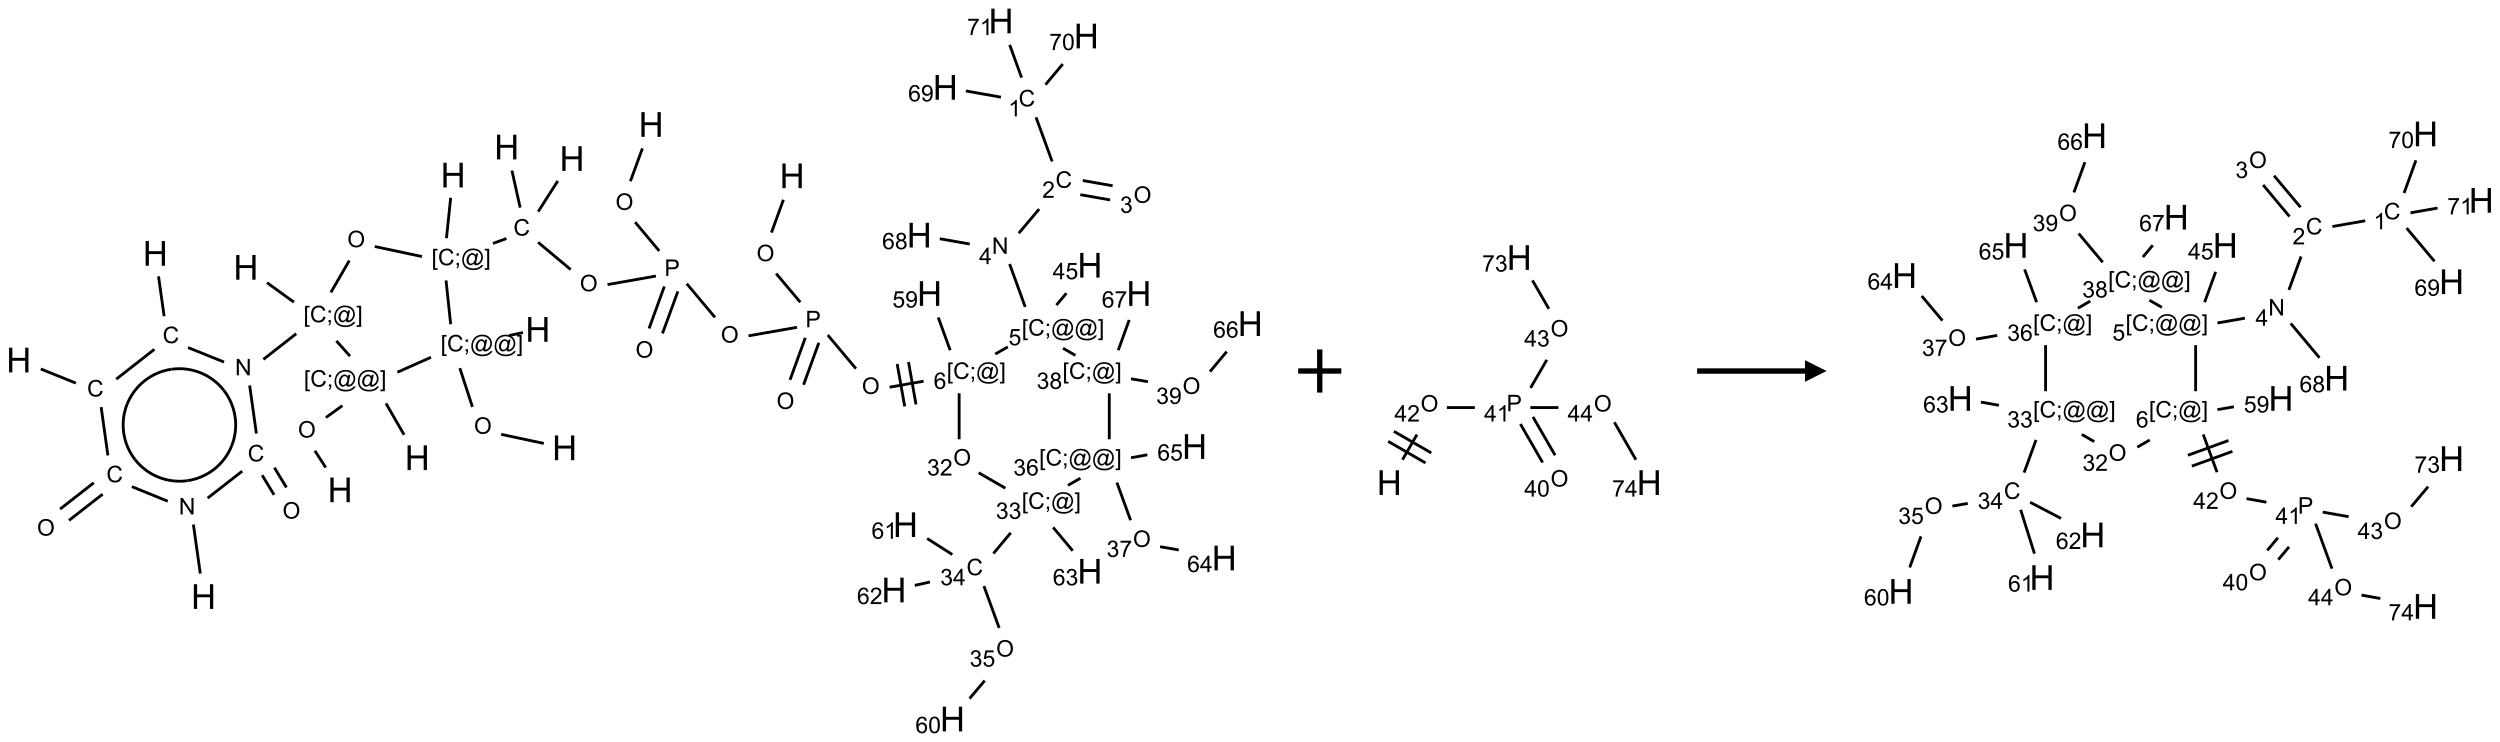 <?xml version="1.0" encoding="UTF-8"?>
<svg xmlns="http://www.w3.org/2000/svg" xmlns:xlink="http://www.w3.org/1999/xlink" width="1159" height="344" viewBox="0 0 1159 344">
<defs>
<g>
<g id="glyph-0-0">
<path d="M 2 0 L 2 -10 L 10 -10 L 10 0 Z M 2.25 -0.25 L 9.75 -0.25 L 9.75 -9.75 L 2.25 -9.75 Z M 2.25 -0.25 "/>
</g>
<g id="glyph-0-1">
<path d="M 1.281 0 L 1.281 -11.453 L 2.797 -11.453 L 2.797 -6.75 L 8.75 -6.75 L 8.75 -11.453 L 10.266 -11.453 L 10.266 0 L 8.75 0 L 8.75 -5.398 L 2.797 -5.398 L 2.797 0 Z M 1.281 0 "/>
</g>
<g id="glyph-1-0">
<path d="M 1.332 0 L 1.332 -6.668 L 6.668 -6.668 L 6.668 0 Z M 1.5 -0.168 L 6.5 -0.168 L 6.5 -6.5 L 1.5 -6.5 Z M 1.5 -0.168 "/>
</g>
<g id="glyph-1-1">
<path d="M 0.516 -3.719 C 0.516 -4.984 0.855 -5.977 1.535 -6.695 C 2.215 -7.414 3.094 -7.77 4.172 -7.77 C 4.875 -7.77 5.512 -7.602 6.078 -7.266 C 6.645 -6.93 7.074 -6.461 7.371 -5.855 C 7.668 -5.254 7.816 -4.57 7.816 -3.809 C 7.816 -3.035 7.66 -2.34 7.348 -1.73 C 7.035 -1.117 6.594 -0.656 6.02 -0.34 C 5.449 -0.027 4.828 0.129 4.168 0.129 C 3.449 0.129 2.805 -0.043 2.238 -0.391 C 1.672 -0.738 1.246 -1.211 0.953 -1.812 C 0.66 -2.414 0.516 -3.047 0.516 -3.719 Z M 1.559 -3.703 C 1.559 -2.781 1.805 -2.059 2.301 -1.527 C 2.793 -1 3.414 -0.734 4.16 -0.734 C 4.922 -0.734 5.547 -1 6.039 -1.535 C 6.531 -2.07 6.777 -2.828 6.777 -3.812 C 6.777 -4.434 6.672 -4.977 6.461 -5.441 C 6.25 -5.902 5.945 -6.262 5.539 -6.52 C 5.133 -6.773 4.68 -6.902 4.176 -6.902 C 3.461 -6.902 2.848 -6.656 2.332 -6.164 C 1.816 -5.672 1.559 -4.852 1.559 -3.703 Z M 1.559 -3.703 "/>
</g>
<g id="glyph-1-2">
<path d="M 0.723 2.121 L 0.723 -7.637 L 2.793 -7.637 L 2.793 -6.859 L 1.66 -6.859 L 1.66 1.344 L 2.793 1.344 L 2.793 2.121 Z M 0.723 2.121 "/>
</g>
<g id="glyph-1-3">
<path d="M 6.27 -2.676 L 7.281 -2.422 C 7.07 -1.594 6.688 -0.961 6.137 -0.523 C 5.586 -0.086 4.914 0.129 4.121 0.129 C 3.297 0.129 2.629 -0.039 2.113 -0.371 C 1.598 -0.707 1.203 -1.191 0.934 -1.828 C 0.664 -2.465 0.531 -3.145 0.531 -3.875 C 0.531 -4.672 0.684 -5.363 0.988 -5.957 C 1.293 -6.547 1.723 -6.996 2.285 -7.305 C 2.844 -7.613 3.461 -7.766 4.137 -7.766 C 4.898 -7.766 5.543 -7.57 6.062 -7.184 C 6.582 -6.793 6.945 -6.246 7.152 -5.543 L 6.156 -5.309 C 5.98 -5.863 5.723 -6.266 5.387 -6.52 C 5.051 -6.773 4.625 -6.902 4.113 -6.902 C 3.527 -6.902 3.039 -6.762 2.645 -6.48 C 2.25 -6.199 1.973 -5.82 1.812 -5.348 C 1.652 -4.871 1.574 -4.383 1.574 -3.879 C 1.574 -3.23 1.668 -2.664 1.855 -2.18 C 2.047 -1.695 2.34 -1.332 2.738 -1.094 C 3.137 -0.855 3.57 -0.734 4.035 -0.734 C 4.602 -0.734 5.082 -0.898 5.473 -1.223 C 5.867 -1.551 6.133 -2.035 6.27 -2.676 Z M 6.27 -2.676 "/>
</g>
<g id="glyph-1-4">
<path d="M 0.949 -4.465 L 0.949 -5.531 L 2.016 -5.531 L 2.016 -4.465 Z M 0.949 0 L 0.949 -1.066 L 2.016 -1.066 L 2.016 0 C 2.016 0.391 1.945 0.711 1.809 0.949 C 1.668 1.191 1.449 1.379 1.145 1.512 L 0.887 1.109 C 1.082 1.023 1.23 0.895 1.324 0.727 C 1.418 0.559 1.469 0.316 1.48 0 Z M 0.949 0 "/>
</g>
<g id="glyph-1-5">
<path d="M 6.047 -0.848 C 5.82 -0.59 5.57 -0.379 5.289 -0.223 C 5.008 -0.062 4.73 0.016 4.449 0.016 C 4.141 0.016 3.84 -0.074 3.547 -0.254 C 3.254 -0.434 3.02 -0.715 2.836 -1.09 C 2.652 -1.465 2.562 -1.875 2.562 -2.324 C 2.562 -2.875 2.703 -3.43 2.988 -3.98 C 3.27 -4.535 3.621 -4.953 4.043 -5.23 C 4.461 -5.508 4.871 -5.645 5.266 -5.645 C 5.566 -5.645 5.855 -5.566 6.129 -5.41 C 6.402 -5.25 6.641 -5.012 6.84 -4.688 L 7.016 -5.496 L 7.949 -5.496 L 7.199 -2 C 7.094 -1.516 7.043 -1.246 7.043 -1.191 C 7.043 -1.098 7.078 -1.02 7.148 -0.949 C 7.219 -0.883 7.305 -0.848 7.406 -0.848 C 7.59 -0.848 7.832 -0.953 8.129 -1.168 C 8.527 -1.445 8.84 -1.816 9.07 -2.285 C 9.301 -2.75 9.418 -3.234 9.418 -3.73 C 9.418 -4.309 9.27 -4.852 8.973 -5.355 C 8.676 -5.859 8.23 -6.262 7.645 -6.562 C 7.055 -6.863 6.406 -7.016 5.691 -7.016 C 4.879 -7.016 4.137 -6.824 3.465 -6.445 C 2.793 -6.066 2.273 -5.52 1.902 -4.809 C 1.535 -4.098 1.348 -3.34 1.348 -2.527 C 1.348 -1.676 1.535 -0.941 1.902 -0.328 C 2.273 0.285 2.809 0.742 3.508 1.035 C 4.207 1.328 4.984 1.473 5.832 1.473 C 6.742 1.473 7.504 1.32 8.121 1.016 C 8.734 0.711 9.195 0.34 9.5 -0.098 L 10.441 -0.098 C 10.266 0.266 9.961 0.637 9.531 1.016 C 9.102 1.395 8.59 1.695 7.996 1.914 C 7.402 2.133 6.688 2.246 5.848 2.246 C 5.078 2.246 4.367 2.145 3.715 1.949 C 3.066 1.75 2.512 1.453 2.051 1.055 C 1.594 0.656 1.25 0.199 1.016 -0.316 C 0.723 -0.973 0.578 -1.684 0.578 -2.441 C 0.578 -3.289 0.75 -4.098 1.098 -4.863 C 1.523 -5.805 2.125 -6.527 2.902 -7.027 C 3.684 -7.527 4.629 -7.777 5.738 -7.777 C 6.602 -7.777 7.375 -7.602 8.059 -7.246 C 8.746 -6.895 9.285 -6.371 9.684 -5.672 C 10.02 -5.07 10.188 -4.418 10.188 -3.715 C 10.188 -2.707 9.832 -1.812 9.125 -1.031 C 8.492 -0.328 7.801 0.02 7.051 0.02 C 6.812 0.02 6.617 -0.016 6.473 -0.09 C 6.324 -0.16 6.215 -0.266 6.145 -0.402 C 6.102 -0.488 6.066 -0.637 6.047 -0.848 Z M 3.527 -2.262 C 3.527 -1.785 3.641 -1.414 3.863 -1.152 C 4.09 -0.887 4.348 -0.754 4.641 -0.754 C 4.836 -0.754 5.039 -0.812 5.254 -0.93 C 5.469 -1.047 5.676 -1.219 5.871 -1.449 C 6.066 -1.676 6.23 -1.969 6.355 -2.32 C 6.48 -2.672 6.543 -3.027 6.543 -3.379 C 6.543 -3.852 6.426 -4.219 6.191 -4.48 C 5.957 -4.738 5.672 -4.871 5.332 -4.871 C 5.109 -4.871 4.902 -4.812 4.707 -4.699 C 4.512 -4.586 4.32 -4.406 4.137 -4.156 C 3.953 -3.906 3.805 -3.602 3.691 -3.246 C 3.582 -2.887 3.527 -2.559 3.527 -2.262 Z M 3.527 -2.262 "/>
</g>
<g id="glyph-1-6">
<path d="M 2.27 2.121 L 0.203 2.121 L 0.203 1.344 L 1.332 1.344 L 1.332 -6.859 L 0.203 -6.859 L 0.203 -7.637 L 2.27 -7.637 Z M 2.27 2.121 "/>
</g>
<g id="glyph-1-7">
<path d="M 0.812 0 L 0.812 -7.637 L 1.848 -7.637 L 5.859 -1.641 L 5.859 -7.637 L 6.828 -7.637 L 6.828 0 L 5.793 0 L 1.781 -6 L 1.781 0 Z M 0.812 0 "/>
</g>
<g id="glyph-1-8">
<path d="M 0.824 0 L 0.824 -7.637 L 3.703 -7.637 C 4.211 -7.637 4.598 -7.609 4.863 -7.562 C 5.238 -7.5 5.555 -7.383 5.809 -7.207 C 6.062 -7.031 6.266 -6.785 6.418 -6.469 C 6.574 -6.152 6.652 -5.805 6.652 -5.426 C 6.652 -4.777 6.445 -4.227 6.031 -3.777 C 5.617 -3.328 4.871 -3.105 3.793 -3.105 L 1.832 -3.105 L 1.832 0 Z M 1.832 -4.004 L 3.809 -4.004 C 4.461 -4.004 4.922 -4.125 5.199 -4.371 C 5.473 -4.613 5.609 -4.953 5.609 -5.395 C 5.609 -5.715 5.527 -5.988 5.367 -6.215 C 5.207 -6.441 4.992 -6.594 4.73 -6.668 C 4.559 -6.711 4.246 -6.734 3.785 -6.734 L 1.832 -6.734 Z M 1.832 -4.004 "/>
</g>
<g id="glyph-1-9">
<path d="M 5.309 -5.766 L 4.375 -5.691 C 4.293 -6.059 4.172 -6.328 4.02 -6.496 C 3.766 -6.762 3.453 -6.895 3.082 -6.895 C 2.785 -6.895 2.523 -6.812 2.297 -6.645 C 2 -6.43 1.77 -6.117 1.598 -5.703 C 1.43 -5.289 1.34 -4.703 1.332 -3.938 C 1.559 -4.281 1.836 -4.535 2.16 -4.703 C 2.488 -4.871 2.828 -4.953 3.188 -4.953 C 3.812 -4.953 4.344 -4.723 4.785 -4.262 C 5.223 -3.801 5.441 -3.207 5.441 -2.48 C 5.441 -2 5.34 -1.555 5.133 -1.145 C 4.926 -0.73 4.641 -0.418 4.281 -0.199 C 3.922 0.02 3.512 0.129 3.051 0.129 C 2.27 0.129 1.633 -0.156 1.141 -0.73 C 0.648 -1.305 0.402 -2.254 0.402 -3.574 C 0.402 -5.051 0.672 -6.121 1.219 -6.793 C 1.695 -7.375 2.336 -7.668 3.141 -7.668 C 3.742 -7.668 4.234 -7.5 4.617 -7.16 C 5 -6.824 5.23 -6.359 5.309 -5.766 Z M 1.48 -2.473 C 1.48 -2.152 1.547 -1.844 1.684 -1.547 C 1.82 -1.25 2.016 -1.027 2.262 -0.871 C 2.508 -0.719 2.766 -0.641 3.035 -0.641 C 3.434 -0.641 3.773 -0.801 4.059 -1.121 C 4.344 -1.441 4.484 -1.875 4.484 -2.422 C 4.484 -2.949 4.344 -3.367 4.062 -3.668 C 3.781 -3.973 3.426 -4.125 3 -4.125 C 2.578 -4.125 2.219 -3.973 1.922 -3.668 C 1.625 -3.363 1.48 -2.969 1.48 -2.473 Z M 1.48 -2.473 "/>
</g>
<g id="glyph-1-10">
<path d="M 0.441 -2 L 1.426 -2.082 C 1.5 -1.605 1.668 -1.242 1.934 -1.004 C 2.199 -0.762 2.52 -0.641 2.895 -0.641 C 3.348 -0.641 3.73 -0.812 4.043 -1.152 C 4.355 -1.492 4.512 -1.941 4.512 -2.504 C 4.512 -3.039 4.359 -3.461 4.059 -3.77 C 3.758 -4.078 3.367 -4.234 2.879 -4.234 C 2.578 -4.234 2.305 -4.164 2.062 -4.027 C 1.82 -3.891 1.629 -3.715 1.488 -3.496 L 0.609 -3.609 L 1.348 -7.531 L 5.145 -7.531 L 5.145 -6.637 L 2.098 -6.637 L 1.688 -4.582 C 2.145 -4.902 2.625 -5.062 3.129 -5.062 C 3.797 -5.062 4.359 -4.832 4.816 -4.371 C 5.277 -3.91 5.504 -3.312 5.504 -2.59 C 5.504 -1.898 5.305 -1.301 4.902 -0.797 C 4.41 -0.18 3.742 0.129 2.895 0.129 C 2.199 0.129 1.633 -0.062 1.195 -0.453 C 0.758 -0.844 0.504 -1.359 0.441 -2 Z M 0.441 -2 "/>
</g>
<g id="glyph-1-11">
<path d="M 0.582 -1.766 L 1.484 -1.848 C 1.562 -1.426 1.707 -1.117 1.922 -0.926 C 2.137 -0.734 2.414 -0.641 2.75 -0.641 C 3.039 -0.641 3.289 -0.707 3.508 -0.84 C 3.727 -0.973 3.902 -1.148 4.043 -1.367 C 4.18 -1.586 4.297 -1.887 4.391 -2.262 C 4.484 -2.637 4.531 -3.016 4.531 -3.406 C 4.531 -3.449 4.531 -3.512 4.527 -3.594 C 4.34 -3.297 4.082 -3.055 3.758 -2.867 C 3.434 -2.68 3.082 -2.59 2.703 -2.59 C 2.07 -2.59 1.535 -2.816 1.098 -3.277 C 0.66 -3.734 0.441 -4.34 0.441 -5.09 C 0.441 -5.863 0.672 -6.484 1.129 -6.957 C 1.586 -7.43 2.156 -7.668 2.844 -7.668 C 3.34 -7.668 3.793 -7.531 4.207 -7.266 C 4.617 -7 4.93 -6.617 5.145 -6.121 C 5.355 -5.629 5.465 -4.91 5.465 -3.973 C 5.465 -2.996 5.359 -2.223 5.145 -1.645 C 4.934 -1.066 4.617 -0.625 4.199 -0.324 C 3.781 -0.02 3.293 0.129 2.73 0.129 C 2.133 0.129 1.645 -0.035 1.266 -0.367 C 0.887 -0.699 0.66 -1.164 0.582 -1.766 Z M 4.422 -5.137 C 4.422 -5.676 4.277 -6.102 3.992 -6.418 C 3.707 -6.734 3.359 -6.891 2.957 -6.891 C 2.543 -6.891 2.18 -6.719 1.871 -6.379 C 1.562 -6.039 1.406 -5.598 1.406 -5.059 C 1.406 -4.57 1.555 -4.176 1.848 -3.871 C 2.141 -3.566 2.5 -3.418 2.934 -3.418 C 3.367 -3.418 3.723 -3.57 4.004 -3.871 C 4.281 -4.176 4.422 -4.598 4.422 -5.137 Z M 4.422 -5.137 "/>
</g>
<g id="glyph-1-12">
<path d="M 3.449 0 L 3.449 -1.828 L 0.137 -1.828 L 0.137 -2.688 L 3.621 -7.637 L 4.387 -7.637 L 4.387 -2.688 L 5.418 -2.688 L 5.418 -1.828 L 4.387 -1.828 L 4.387 0 Z M 3.449 -2.688 L 3.449 -6.129 L 1.059 -2.688 Z M 3.449 -2.688 "/>
</g>
<g id="glyph-1-13">
<path d="M 5.371 -0.902 L 5.371 0 L 0.324 0 C 0.316 -0.227 0.352 -0.441 0.434 -0.652 C 0.562 -0.996 0.766 -1.332 1.051 -1.668 C 1.332 -2 1.742 -2.387 2.277 -2.824 C 3.105 -3.504 3.668 -4.043 3.957 -4.441 C 4.25 -4.84 4.395 -5.215 4.395 -5.566 C 4.395 -5.938 4.262 -6.254 3.996 -6.508 C 3.73 -6.762 3.387 -6.891 2.957 -6.891 C 2.508 -6.891 2.145 -6.754 1.875 -6.484 C 1.605 -6.215 1.469 -5.84 1.465 -5.359 L 0.5 -5.457 C 0.566 -6.176 0.812 -6.727 1.246 -7.102 C 1.676 -7.477 2.254 -7.668 2.98 -7.668 C 3.711 -7.668 4.293 -7.465 4.719 -7.059 C 5.145 -6.652 5.359 -6.148 5.359 -5.547 C 5.359 -5.242 5.297 -4.941 5.172 -4.645 C 5.047 -4.352 4.84 -4.039 4.551 -3.715 C 4.262 -3.387 3.777 -2.938 3.105 -2.371 C 2.543 -1.898 2.18 -1.578 2.02 -1.41 C 1.859 -1.242 1.73 -1.07 1.625 -0.902 Z M 5.371 -0.902 "/>
</g>
<g id="glyph-1-14">
<path d="M 3.973 0 L 3.035 0 L 3.035 -5.973 C 2.809 -5.758 2.516 -5.543 2.148 -5.328 C 1.781 -5.113 1.453 -4.953 1.16 -4.844 L 1.16 -5.75 C 1.684 -5.996 2.145 -6.297 2.535 -6.645 C 2.93 -6.996 3.207 -7.336 3.371 -7.668 L 3.973 -7.668 Z M 3.973 0 "/>
</g>
<g id="glyph-1-15">
<path d="M 0.504 -6.637 L 0.504 -7.535 L 5.449 -7.535 L 5.449 -6.809 C 4.961 -6.289 4.48 -5.602 4.004 -4.746 C 3.527 -3.887 3.156 -3.004 2.895 -2.098 C 2.707 -1.461 2.59 -0.762 2.535 0 L 1.574 0 C 1.582 -0.602 1.703 -1.328 1.926 -2.176 C 2.152 -3.027 2.477 -3.848 2.898 -4.637 C 3.32 -5.426 3.77 -6.094 4.246 -6.637 Z M 0.504 -6.637 "/>
</g>
<g id="glyph-1-16">
<path d="M 0.441 -3.766 C 0.441 -4.668 0.535 -5.395 0.723 -5.945 C 0.906 -6.496 1.184 -6.922 1.551 -7.219 C 1.918 -7.516 2.375 -7.668 2.934 -7.668 C 3.344 -7.668 3.703 -7.586 4.012 -7.418 C 4.32 -7.254 4.574 -7.016 4.777 -6.707 C 4.977 -6.395 5.137 -6.016 5.25 -5.57 C 5.363 -5.125 5.422 -4.523 5.422 -3.766 C 5.422 -2.871 5.328 -2.148 5.145 -1.598 C 4.961 -1.047 4.688 -0.621 4.32 -0.32 C 3.953 -0.02 3.492 0.129 2.934 0.129 C 2.195 0.129 1.617 -0.133 1.199 -0.66 C 0.695 -1.297 0.441 -2.332 0.441 -3.766 Z M 1.406 -3.766 C 1.406 -2.512 1.555 -1.68 1.848 -1.262 C 2.141 -0.848 2.5 -0.641 2.934 -0.641 C 3.363 -0.641 3.727 -0.848 4.02 -1.266 C 4.312 -1.684 4.457 -2.516 4.457 -3.766 C 4.457 -5.023 4.312 -5.859 4.02 -6.27 C 3.727 -6.684 3.359 -6.891 2.922 -6.891 C 2.492 -6.891 2.148 -6.707 1.891 -6.344 C 1.566 -5.879 1.406 -5.02 1.406 -3.766 Z M 1.406 -3.766 "/>
</g>
<g id="glyph-1-17">
<path d="M 0.449 -2.016 L 1.387 -2.141 C 1.492 -1.609 1.676 -1.227 1.934 -0.992 C 2.191 -0.758 2.508 -0.641 2.879 -0.641 C 3.32 -0.641 3.695 -0.793 3.996 -1.098 C 4.301 -1.402 4.453 -1.781 4.453 -2.234 C 4.453 -2.664 4.312 -3.02 4.031 -3.301 C 3.75 -3.578 3.391 -3.719 2.957 -3.719 C 2.781 -3.719 2.562 -3.684 2.297 -3.613 L 2.402 -4.438 C 2.465 -4.43 2.516 -4.426 2.551 -4.426 C 2.949 -4.426 3.312 -4.531 3.629 -4.738 C 3.949 -4.949 4.109 -5.27 4.109 -5.703 C 4.109 -6.047 3.992 -6.332 3.762 -6.559 C 3.527 -6.785 3.227 -6.895 2.859 -6.895 C 2.496 -6.895 2.191 -6.781 1.949 -6.551 C 1.707 -6.324 1.547 -5.98 1.48 -5.52 L 0.543 -5.688 C 0.656 -6.316 0.918 -6.805 1.324 -7.148 C 1.73 -7.492 2.234 -7.668 2.84 -7.668 C 3.254 -7.668 3.641 -7.578 3.988 -7.398 C 4.34 -7.219 4.609 -6.977 4.793 -6.668 C 4.98 -6.359 5.074 -6.031 5.074 -5.684 C 5.074 -5.352 4.984 -5.051 4.809 -4.781 C 4.629 -4.512 4.367 -4.297 4.02 -4.137 C 4.473 -4.031 4.824 -3.816 5.074 -3.488 C 5.324 -3.16 5.449 -2.75 5.449 -2.254 C 5.449 -1.59 5.203 -1.023 4.719 -0.559 C 4.234 -0.098 3.617 0.137 2.875 0.137 C 2.203 0.137 1.648 -0.062 1.207 -0.465 C 0.762 -0.863 0.512 -1.379 0.449 -2.016 Z M 0.449 -2.016 "/>
</g>
<g id="glyph-1-18">
<path d="M 1.887 -4.141 C 1.496 -4.281 1.207 -4.484 1.02 -4.75 C 0.832 -5.016 0.738 -5.328 0.738 -5.699 C 0.738 -6.254 0.938 -6.719 1.34 -7.098 C 1.738 -7.477 2.27 -7.668 2.934 -7.668 C 3.598 -7.668 4.137 -7.473 4.543 -7.086 C 4.949 -6.699 5.152 -6.227 5.152 -5.672 C 5.152 -5.316 5.059 -5.008 4.871 -4.746 C 4.688 -4.484 4.406 -4.281 4.027 -4.141 C 4.496 -3.988 4.852 -3.742 5.098 -3.402 C 5.34 -3.062 5.465 -2.656 5.465 -2.184 C 5.465 -1.531 5.234 -0.98 4.77 -0.535 C 4.309 -0.09 3.703 0.129 2.949 0.129 C 2.195 0.129 1.586 -0.094 1.125 -0.539 C 0.664 -0.984 0.434 -1.543 0.434 -2.207 C 0.434 -2.703 0.559 -3.121 0.809 -3.457 C 1.062 -3.793 1.422 -4.02 1.887 -4.141 Z M 1.699 -5.73 C 1.699 -5.367 1.812 -5.074 2.047 -4.844 C 2.281 -4.613 2.582 -4.5 2.953 -4.5 C 3.312 -4.5 3.609 -4.613 3.84 -4.84 C 4.07 -5.066 4.188 -5.348 4.188 -5.676 C 4.188 -6.02 4.07 -6.309 3.832 -6.543 C 3.594 -6.777 3.297 -6.895 2.941 -6.895 C 2.586 -6.895 2.289 -6.781 2.051 -6.551 C 1.816 -6.324 1.699 -6.047 1.699 -5.73 Z M 1.395 -2.203 C 1.395 -1.938 1.461 -1.676 1.586 -1.426 C 1.711 -1.176 1.902 -0.984 2.152 -0.848 C 2.402 -0.711 2.672 -0.641 2.957 -0.641 C 3.406 -0.641 3.777 -0.785 4.066 -1.074 C 4.359 -1.363 4.504 -1.727 4.504 -2.172 C 4.504 -2.625 4.355 -2.996 4.055 -3.293 C 3.754 -3.586 3.379 -3.734 2.926 -3.734 C 2.484 -3.734 2.121 -3.59 1.832 -3.297 C 1.543 -3.004 1.395 -2.641 1.395 -2.203 Z M 1.395 -2.203 "/>
</g>
</g>
</defs>
<path fill="none" stroke-width="0.033" stroke-linecap="butt" stroke-linejoin="miter" stroke="rgb(0%, 0%, 0%)" stroke-opacity="1" stroke-miterlimit="10" d="M 6.085 4.896 L 5.591 4.791 " transform="matrix(40, 0, 0, 40, 8.697, 9.732)"/>
<path fill="none" stroke-width="0.033" stroke-linecap="butt" stroke-linejoin="miter" stroke="rgb(0%, 0%, 0%)" stroke-opacity="1" stroke-miterlimit="10" d="M 5.258 4.473 L 5.112 4.023 " transform="matrix(40, 0, 0, 40, 8.697, 9.732)"/>
<path fill="none" stroke-width="0.033" stroke-linecap="butt" stroke-linejoin="miter" stroke="rgb(0%, 0%, 0%)" stroke-opacity="1" stroke-miterlimit="10" d="M 5.681 3.646 L 5.844 3.611 " transform="matrix(40, 0, 0, 40, 8.697, 9.732)"/>
<path fill="none" stroke-width="0.033" stroke-linecap="butt" stroke-linejoin="miter" stroke="rgb(0%, 0%, 0%)" stroke-opacity="1" stroke-miterlimit="10" d="M 4.777 3.898 L 4.388 4.071 " transform="matrix(40, 0, 0, 40, 8.697, 9.732)"/>
<path fill="none" stroke-width="0.033" stroke-linecap="butt" stroke-linejoin="miter" stroke="rgb(0%, 0%, 0%)" stroke-opacity="1" stroke-miterlimit="10" d="M 4.256 4.432 L 4.466 4.796 " transform="matrix(40, 0, 0, 40, 8.697, 9.732)"/>
<path fill="none" stroke-width="0.033" stroke-linecap="butt" stroke-linejoin="miter" stroke="rgb(0%, 0%, 0%)" stroke-opacity="1" stroke-miterlimit="10" d="M 3.751 4.458 L 3.56 4.596 " transform="matrix(40, 0, 0, 40, 8.697, 9.732)"/>
<path fill="none" stroke-width="0.033" stroke-linecap="butt" stroke-linejoin="miter" stroke="rgb(0%, 0%, 0%)" stroke-opacity="1" stroke-miterlimit="10" d="M 3.432 4.981 L 3.558 5.176 " transform="matrix(40, 0, 0, 40, 8.697, 9.732)"/>
<path fill="none" stroke-width="0.033" stroke-linecap="butt" stroke-linejoin="miter" stroke="rgb(0%, 0%, 0%)" stroke-opacity="1" stroke-miterlimit="10" d="M 3.839 3.884 L 3.681 3.708 " transform="matrix(40, 0, 0, 40, 8.697, 9.732)"/>
<path fill="none" stroke-width="0.033" stroke-linecap="butt" stroke-linejoin="miter" stroke="rgb(0%, 0%, 0%)" stroke-opacity="1" stroke-miterlimit="10" d="M 3.189 3.259 L 2.877 3.033 " transform="matrix(40, 0, 0, 40, 8.697, 9.732)"/>
<path fill="none" stroke-width="0.033" stroke-linecap="butt" stroke-linejoin="miter" stroke="rgb(0%, 0%, 0%)" stroke-opacity="1" stroke-miterlimit="10" d="M 3.216 3.624 L 2.835 3.922 " transform="matrix(40, 0, 0, 40, 8.697, 9.732)"/>
<path fill="none" stroke-width="0.033" stroke-linecap="butt" stroke-linejoin="miter" stroke="rgb(0%, 0%, 0%)" stroke-opacity="1" stroke-miterlimit="10" d="M 2.379 3.953 L 1.962 3.785 " transform="matrix(40, 0, 0, 40, 8.697, 9.732)"/>
<path fill="none" stroke-width="0.033" stroke-linecap="butt" stroke-linejoin="miter" stroke="rgb(0%, 0%, 0%)" stroke-opacity="1" stroke-miterlimit="10" d="M 1.685 3.422 L 1.62 2.96 " transform="matrix(40, 0, 0, 40, 8.697, 9.732)"/>
<path fill="none" stroke-width="0.033" stroke-linecap="butt" stroke-linejoin="miter" stroke="rgb(0%, 0%, 0%)" stroke-opacity="1" stroke-miterlimit="10" d="M 1.572 3.805 L 1.13 4.151 " transform="matrix(40, 0, 0, 40, 8.697, 9.732)"/>
<path fill="none" stroke-width="0.033" stroke-linecap="butt" stroke-linejoin="miter" stroke="rgb(0%, 0%, 0%)" stroke-opacity="1" stroke-miterlimit="10" d="M 0.662 4.197 L 0.255 4.033 " transform="matrix(40, 0, 0, 40, 8.697, 9.732)"/>
<path fill="none" stroke-width="0.033" stroke-linecap="butt" stroke-linejoin="miter" stroke="rgb(0%, 0%, 0%)" stroke-opacity="1" stroke-miterlimit="10" d="M 0.955 4.475 L 1.033 5.035 " transform="matrix(40, 0, 0, 40, 8.697, 9.732)"/>
<path fill="none" stroke-width="0.033" stroke-linecap="butt" stroke-linejoin="miter" stroke="rgb(0%, 0%, 0%)" stroke-opacity="1" stroke-miterlimit="10" d="M 0.869 5.352 L 0.479 5.657 " transform="matrix(40, 0, 0, 40, 8.697, 9.732)"/>
<path fill="none" stroke-width="0.033" stroke-linecap="butt" stroke-linejoin="miter" stroke="rgb(0%, 0%, 0%)" stroke-opacity="1" stroke-miterlimit="10" d="M 0.972 5.484 L 0.582 5.788 " transform="matrix(40, 0, 0, 40, 8.697, 9.732)"/>
<path fill="none" stroke-width="0.033" stroke-linecap="butt" stroke-linejoin="miter" stroke="rgb(0%, 0%, 0%)" stroke-opacity="1" stroke-miterlimit="10" d="M 1.311 5.397 L 1.727 5.566 " transform="matrix(40, 0, 0, 40, 8.697, 9.732)"/>
<path fill="none" stroke-width="0.033" stroke-linecap="butt" stroke-linejoin="miter" stroke="rgb(0%, 0%, 0%)" stroke-opacity="1" stroke-miterlimit="10" d="M 2.024 5.836 L 2.104 6.404 " transform="matrix(40, 0, 0, 40, 8.697, 9.732)"/>
<path fill="none" stroke-width="0.033" stroke-linecap="butt" stroke-linejoin="miter" stroke="rgb(0%, 0%, 0%)" stroke-opacity="1" stroke-miterlimit="10" d="M 2.189 5.53 L 2.59 5.217 " transform="matrix(40, 0, 0, 40, 8.697, 9.732)"/>
<path fill="none" stroke-width="0.033" stroke-linecap="butt" stroke-linejoin="miter" stroke="rgb(0%, 0%, 0%)" stroke-opacity="1" stroke-miterlimit="10" d="M 2.754 4.781 L 2.676 4.224 " transform="matrix(40, 0, 0, 40, 8.697, 9.732)"/>
<path fill="none" stroke-width="0.033" stroke-linecap="butt" stroke-linejoin="miter" stroke="rgb(0%, 0%, 0%)" stroke-opacity="1" stroke-miterlimit="10" d="M 2.821 5.264 L 2.959 5.492 " transform="matrix(40, 0, 0, 40, 8.697, 9.732)"/>
<path fill="none" stroke-width="0.033" stroke-linecap="butt" stroke-linejoin="miter" stroke="rgb(0%, 0%, 0%)" stroke-opacity="1" stroke-miterlimit="10" d="M 2.963 5.177 L 3.102 5.406 " transform="matrix(40, 0, 0, 40, 8.697, 9.732)"/>
<path fill="none" stroke-width="0.033" stroke-linecap="butt" stroke-linejoin="miter" stroke="rgb(0%, 0%, 0%)" stroke-opacity="1" stroke-miterlimit="10" d="M 3.617 3.146 L 3.831 2.777 " transform="matrix(40, 0, 0, 40, 8.697, 9.732)"/>
<path fill="none" stroke-width="0.033" stroke-linecap="butt" stroke-linejoin="miter" stroke="rgb(0%, 0%, 0%)" stroke-opacity="1" stroke-miterlimit="10" d="M 4.126 2.614 L 4.673 2.73 " transform="matrix(40, 0, 0, 40, 8.697, 9.732)"/>
<path fill="none" stroke-width="0.033" stroke-linecap="butt" stroke-linejoin="miter" stroke="rgb(0%, 0%, 0%)" stroke-opacity="1" stroke-miterlimit="10" d="M 4.952 3.007 L 5.006 3.515 " transform="matrix(40, 0, 0, 40, 8.697, 9.732)"/>
<path fill="none" stroke-width="0.033" stroke-linecap="butt" stroke-linejoin="miter" stroke="rgb(0%, 0%, 0%)" stroke-opacity="1" stroke-miterlimit="10" d="M 4.957 2.517 L 5.006 2.049 " transform="matrix(40, 0, 0, 40, 8.697, 9.732)"/>
<path fill="none" stroke-width="0.033" stroke-linecap="butt" stroke-linejoin="miter" stroke="rgb(0%, 0%, 0%)" stroke-opacity="1" stroke-miterlimit="10" d="M 5.496 2.578 L 5.652 2.521 " transform="matrix(40, 0, 0, 40, 8.697, 9.732)"/>
<path fill="none" stroke-width="0.033" stroke-linecap="butt" stroke-linejoin="miter" stroke="rgb(0%, 0%, 0%)" stroke-opacity="1" stroke-miterlimit="10" d="M 5.811 2.163 L 5.716 1.734 " transform="matrix(40, 0, 0, 40, 8.697, 9.732)"/>
<path fill="none" stroke-width="0.033" stroke-linecap="butt" stroke-linejoin="miter" stroke="rgb(0%, 0%, 0%)" stroke-opacity="1" stroke-miterlimit="10" d="M 6.02 2.21 L 6.247 1.854 " transform="matrix(40, 0, 0, 40, 8.697, 9.732)"/>
<path fill="none" stroke-width="0.033" stroke-linecap="butt" stroke-linejoin="miter" stroke="rgb(0%, 0%, 0%)" stroke-opacity="1" stroke-miterlimit="10" d="M 6.019 2.565 L 6.397 2.881 " transform="matrix(40, 0, 0, 40, 8.697, 9.732)"/>
<path fill="none" stroke-width="0.033" stroke-linecap="butt" stroke-linejoin="miter" stroke="rgb(0%, 0%, 0%)" stroke-opacity="1" stroke-miterlimit="10" d="M 6.824 3.055 L 7.385 2.956 " transform="matrix(40, 0, 0, 40, 8.697, 9.732)"/>
<path fill="none" stroke-width="0.033" stroke-linecap="butt" stroke-linejoin="miter" stroke="rgb(0%, 0%, 0%)" stroke-opacity="1" stroke-miterlimit="10" d="M 7.482 3.077 L 7.305 3.564 " transform="matrix(40, 0, 0, 40, 8.697, 9.732)"/>
<path fill="none" stroke-width="0.033" stroke-linecap="butt" stroke-linejoin="miter" stroke="rgb(0%, 0%, 0%)" stroke-opacity="1" stroke-miterlimit="10" d="M 7.639 3.134 L 7.461 3.621 " transform="matrix(40, 0, 0, 40, 8.697, 9.732)"/>
<path fill="none" stroke-width="0.033" stroke-linecap="butt" stroke-linejoin="miter" stroke="rgb(0%, 0%, 0%)" stroke-opacity="1" stroke-miterlimit="10" d="M 7.423 2.665 L 7.144 2.332 " transform="matrix(40, 0, 0, 40, 8.697, 9.732)"/>
<path fill="none" stroke-width="0.033" stroke-linecap="butt" stroke-linejoin="miter" stroke="rgb(0%, 0%, 0%)" stroke-opacity="1" stroke-miterlimit="10" d="M 7.089 1.857 L 7.228 1.477 " transform="matrix(40, 0, 0, 40, 8.697, 9.732)"/>
<path fill="none" stroke-width="0.033" stroke-linecap="butt" stroke-linejoin="miter" stroke="rgb(0%, 0%, 0%)" stroke-opacity="1" stroke-miterlimit="10" d="M 7.742 3.045 L 8.069 3.435 " transform="matrix(40, 0, 0, 40, 8.697, 9.732)"/>
<path fill="none" stroke-width="0.033" stroke-linecap="butt" stroke-linejoin="miter" stroke="rgb(0%, 0%, 0%)" stroke-opacity="1" stroke-miterlimit="10" d="M 8.458 3.649 L 9.02 3.55 " transform="matrix(40, 0, 0, 40, 8.697, 9.732)"/>
<path fill="none" stroke-width="0.033" stroke-linecap="butt" stroke-linejoin="miter" stroke="rgb(0%, 0%, 0%)" stroke-opacity="1" stroke-miterlimit="10" d="M 9.116 3.672 L 8.939 4.159 " transform="matrix(40, 0, 0, 40, 8.697, 9.732)"/>
<path fill="none" stroke-width="0.033" stroke-linecap="butt" stroke-linejoin="miter" stroke="rgb(0%, 0%, 0%)" stroke-opacity="1" stroke-miterlimit="10" d="M 9.273 3.729 L 9.096 4.216 " transform="matrix(40, 0, 0, 40, 8.697, 9.732)"/>
<path fill="none" stroke-width="0.033" stroke-linecap="butt" stroke-linejoin="miter" stroke="rgb(0%, 0%, 0%)" stroke-opacity="1" stroke-miterlimit="10" d="M 9.058 3.26 L 8.778 2.927 " transform="matrix(40, 0, 0, 40, 8.697, 9.732)"/>
<path fill="none" stroke-width="0.033" stroke-linecap="butt" stroke-linejoin="miter" stroke="rgb(0%, 0%, 0%)" stroke-opacity="1" stroke-miterlimit="10" d="M 8.724 2.452 L 8.862 2.072 " transform="matrix(40, 0, 0, 40, 8.697, 9.732)"/>
<path fill="none" stroke-width="0.033" stroke-linecap="butt" stroke-linejoin="miter" stroke="rgb(0%, 0%, 0%)" stroke-opacity="1" stroke-miterlimit="10" d="M 9.376 3.64 L 9.703 4.029 " transform="matrix(40, 0, 0, 40, 8.697, 9.732)"/>
<path fill="none" stroke-width="0.033" stroke-linecap="butt" stroke-linejoin="miter" stroke="rgb(0%, 0%, 0%)" stroke-opacity="1" stroke-miterlimit="10" d="M 10.093 4.244 L 10.487 4.175 " transform="matrix(40, 0, 0, 40, 8.697, 9.732)"/>
<path fill="none" stroke-width="0.033" stroke-linecap="butt" stroke-linejoin="miter" stroke="rgb(0%, 0%, 0%)" stroke-opacity="1" stroke-miterlimit="10" d="M 10.399 4.444 L 10.312 3.952 " transform="matrix(40, 0, 0, 40, 8.697, 9.732)"/>
<path fill="none" stroke-width="0.033" stroke-linecap="butt" stroke-linejoin="miter" stroke="rgb(0%, 0%, 0%)" stroke-opacity="1" stroke-miterlimit="10" d="M 10.268 4.467 L 10.181 3.975 " transform="matrix(40, 0, 0, 40, 8.697, 9.732)"/>
<path fill="none" stroke-width="0.033" stroke-linecap="butt" stroke-linejoin="miter" stroke="rgb(0%, 0%, 0%)" stroke-opacity="1" stroke-miterlimit="10" d="M 10.795 3.816 L 10.657 3.436 " transform="matrix(40, 0, 0, 40, 8.697, 9.732)"/>
<path fill="none" stroke-width="0.033" stroke-linecap="butt" stroke-linejoin="miter" stroke="rgb(0%, 0%, 0%)" stroke-opacity="1" stroke-miterlimit="10" d="M 11.318 3.86 L 11.463 3.777 " transform="matrix(40, 0, 0, 40, 8.697, 9.732)"/>
<path fill="none" stroke-width="0.033" stroke-linecap="butt" stroke-linejoin="miter" stroke="rgb(0%, 0%, 0%)" stroke-opacity="1" stroke-miterlimit="10" d="M 11.665 3.314 L 11.484 2.817 " transform="matrix(40, 0, 0, 40, 8.697, 9.732)"/>
<path fill="none" stroke-width="0.033" stroke-linecap="butt" stroke-linejoin="miter" stroke="rgb(0%, 0%, 0%)" stroke-opacity="1" stroke-miterlimit="10" d="M 11.59 2.46 L 11.826 2.18 " transform="matrix(40, 0, 0, 40, 8.697, 9.732)"/>
<path fill="none" stroke-width="0.033" stroke-linecap="butt" stroke-linejoin="miter" stroke="rgb(0%, 0%, 0%)" stroke-opacity="1" stroke-miterlimit="10" d="M 11.977 1.628 L 11.79 1.116 " transform="matrix(40, 0, 0, 40, 8.697, 9.732)"/>
<path fill="none" stroke-width="0.033" stroke-linecap="butt" stroke-linejoin="miter" stroke="rgb(0%, 0%, 0%)" stroke-opacity="1" stroke-miterlimit="10" d="M 11.384 0.883 L 10.977 0.811 " transform="matrix(40, 0, 0, 40, 8.697, 9.732)"/>
<path fill="none" stroke-width="0.033" stroke-linecap="butt" stroke-linejoin="miter" stroke="rgb(0%, 0%, 0%)" stroke-opacity="1" stroke-miterlimit="10" d="M 11.9 0.738 L 12.1 0.499 " transform="matrix(40, 0, 0, 40, 8.697, 9.732)"/>
<path fill="none" stroke-width="0.033" stroke-linecap="butt" stroke-linejoin="miter" stroke="rgb(0%, 0%, 0%)" stroke-opacity="1" stroke-miterlimit="10" d="M 11.623 0.657 L 11.485 0.277 " transform="matrix(40, 0, 0, 40, 8.697, 9.732)"/>
<path fill="none" stroke-width="0.033" stroke-linecap="butt" stroke-linejoin="miter" stroke="rgb(0%, 0%, 0%)" stroke-opacity="1" stroke-miterlimit="10" d="M 12.303 2.013 L 12.649 2.074 " transform="matrix(40, 0, 0, 40, 8.697, 9.732)"/>
<path fill="none" stroke-width="0.033" stroke-linecap="butt" stroke-linejoin="miter" stroke="rgb(0%, 0%, 0%)" stroke-opacity="1" stroke-miterlimit="10" d="M 12.332 1.849 L 12.678 1.91 " transform="matrix(40, 0, 0, 40, 8.697, 9.732)"/>
<path fill="none" stroke-width="0.033" stroke-linecap="butt" stroke-linejoin="miter" stroke="rgb(0%, 0%, 0%)" stroke-opacity="1" stroke-miterlimit="10" d="M 11.022 2.585 L 10.675 2.524 " transform="matrix(40, 0, 0, 40, 8.697, 9.732)"/>
<path fill="none" stroke-width="0.033" stroke-linecap="butt" stroke-linejoin="miter" stroke="rgb(0%, 0%, 0%)" stroke-opacity="1" stroke-miterlimit="10" d="M 12.026 3.293 L 12.142 3.155 " transform="matrix(40, 0, 0, 40, 8.697, 9.732)"/>
<path fill="none" stroke-width="0.033" stroke-linecap="butt" stroke-linejoin="miter" stroke="rgb(0%, 0%, 0%)" stroke-opacity="1" stroke-miterlimit="10" d="M 12.103 3.793 L 12.247 3.876 " transform="matrix(40, 0, 0, 40, 8.697, 9.732)"/>
<path fill="none" stroke-width="0.033" stroke-linecap="butt" stroke-linejoin="miter" stroke="rgb(0%, 0%, 0%)" stroke-opacity="1" stroke-miterlimit="10" d="M 12.891 4.147 L 13.087 4.181 " transform="matrix(40, 0, 0, 40, 8.697, 9.732)"/>
<path fill="none" stroke-width="0.033" stroke-linecap="butt" stroke-linejoin="miter" stroke="rgb(0%, 0%, 0%)" stroke-opacity="1" stroke-miterlimit="10" d="M 13.806 4.064 L 14 3.832 " transform="matrix(40, 0, 0, 40, 8.697, 9.732)"/>
<path fill="none" stroke-width="0.033" stroke-linecap="butt" stroke-linejoin="miter" stroke="rgb(0%, 0%, 0%)" stroke-opacity="1" stroke-miterlimit="10" d="M 12.743 3.816 L 12.87 3.465 " transform="matrix(40, 0, 0, 40, 8.697, 9.732)"/>
<path fill="none" stroke-width="0.033" stroke-linecap="butt" stroke-linejoin="miter" stroke="rgb(0%, 0%, 0%)" stroke-opacity="1" stroke-miterlimit="10" d="M 12.639 4.315 L 12.639 4.848 " transform="matrix(40, 0, 0, 40, 8.697, 9.732)"/>
<path fill="none" stroke-width="0.033" stroke-linecap="butt" stroke-linejoin="miter" stroke="rgb(0%, 0%, 0%)" stroke-opacity="1" stroke-miterlimit="10" d="M 12.727 5.349 L 12.886 5.786 " transform="matrix(40, 0, 0, 40, 8.697, 9.732)"/>
<path fill="none" stroke-width="0.033" stroke-linecap="butt" stroke-linejoin="miter" stroke="rgb(0%, 0%, 0%)" stroke-opacity="1" stroke-miterlimit="10" d="M 13.228 6.093 L 13.444 6.131 " transform="matrix(40, 0, 0, 40, 8.697, 9.732)"/>
<path fill="none" stroke-width="0.033" stroke-linecap="butt" stroke-linejoin="miter" stroke="rgb(0%, 0%, 0%)" stroke-opacity="1" stroke-miterlimit="10" d="M 12.891 5.062 L 13.08 5.028 " transform="matrix(40, 0, 0, 40, 8.697, 9.732)"/>
<path fill="none" stroke-width="0.033" stroke-linecap="butt" stroke-linejoin="miter" stroke="rgb(0%, 0%, 0%)" stroke-opacity="1" stroke-miterlimit="10" d="M 12.305 5.299 L 12.16 5.382 " transform="matrix(40, 0, 0, 40, 8.697, 9.732)"/>
<path fill="none" stroke-width="0.033" stroke-linecap="butt" stroke-linejoin="miter" stroke="rgb(0%, 0%, 0%)" stroke-opacity="1" stroke-miterlimit="10" d="M 11.497 5.932 L 11.296 6.172 " transform="matrix(40, 0, 0, 40, 8.697, 9.732)"/>
<path fill="none" stroke-width="0.033" stroke-linecap="butt" stroke-linejoin="miter" stroke="rgb(0%, 0%, 0%)" stroke-opacity="1" stroke-miterlimit="10" d="M 11.186 6.549 L 11.363 7.035 " transform="matrix(40, 0, 0, 40, 8.697, 9.732)"/>
<path fill="none" stroke-width="0.033" stroke-linecap="butt" stroke-linejoin="miter" stroke="rgb(0%, 0%, 0%)" stroke-opacity="1" stroke-miterlimit="10" d="M 11.195 7.645 L 11.02 7.853 " transform="matrix(40, 0, 0, 40, 8.697, 9.732)"/>
<path fill="none" stroke-width="0.033" stroke-linecap="butt" stroke-linejoin="miter" stroke="rgb(0%, 0%, 0%)" stroke-opacity="1" stroke-miterlimit="10" d="M 10.82 6.184 L 10.528 5.998 " transform="matrix(40, 0, 0, 40, 8.697, 9.732)"/>
<path fill="none" stroke-width="0.033" stroke-linecap="butt" stroke-linejoin="miter" stroke="rgb(0%, 0%, 0%)" stroke-opacity="1" stroke-miterlimit="10" d="M 10.561 6.502 L 10.385 6.541 " transform="matrix(40, 0, 0, 40, 8.697, 9.732)"/>
<path fill="none" stroke-width="0.033" stroke-linecap="butt" stroke-linejoin="miter" stroke="rgb(0%, 0%, 0%)" stroke-opacity="1" stroke-miterlimit="10" d="M 11.988 5.869 L 12.215 6.14 " transform="matrix(40, 0, 0, 40, 8.697, 9.732)"/>
<path fill="none" stroke-width="0.033" stroke-linecap="butt" stroke-linejoin="miter" stroke="rgb(0%, 0%, 0%)" stroke-opacity="1" stroke-miterlimit="10" d="M 11.435 5.415 L 11.125 5.236 " transform="matrix(40, 0, 0, 40, 8.697, 9.732)"/>
<path fill="none" stroke-width="0.033" stroke-linecap="butt" stroke-linejoin="miter" stroke="rgb(0%, 0%, 0%)" stroke-opacity="1" stroke-miterlimit="10" d="M 10.899 4.848 L 10.899 4.315 " transform="matrix(40, 0, 0, 40, 8.697, 9.732)"/>
<path fill="none" stroke-width="0.033" stroke-linecap="butt" stroke-linejoin="miter" stroke="rgb(0%, 0%, 0%)" stroke-opacity="1" stroke-miterlimit="10" d="M 1.771 4.036 C 2.002 4.004 2.233 4.097 2.376 4.28 " transform="matrix(40, 0, 0, 40, 8.697, 9.732)"/>
<path fill="none" stroke-width="0.033" stroke-linecap="butt" stroke-linejoin="miter" stroke="rgb(0%, 0%, 0%)" stroke-opacity="1" stroke-miterlimit="10" d="M 1.257 4.438 C 1.345 4.222 1.541 4.069 1.771 4.036 " transform="matrix(40, 0, 0, 40, 8.697, 9.732)"/>
<path fill="none" stroke-width="0.033" stroke-linecap="butt" stroke-linejoin="miter" stroke="rgb(0%, 0%, 0%)" stroke-opacity="1" stroke-miterlimit="10" d="M 1.348 5.084 C 1.205 4.9 1.17 4.654 1.257 4.438 " transform="matrix(40, 0, 0, 40, 8.697, 9.732)"/>
<path fill="none" stroke-width="0.033" stroke-linecap="butt" stroke-linejoin="miter" stroke="rgb(0%, 0%, 0%)" stroke-opacity="1" stroke-miterlimit="10" d="M 1.953 5.328 C 1.722 5.36 1.492 5.267 1.348 5.084 " transform="matrix(40, 0, 0, 40, 8.697, 9.732)"/>
<path fill="none" stroke-width="0.033" stroke-linecap="butt" stroke-linejoin="miter" stroke="rgb(0%, 0%, 0%)" stroke-opacity="1" stroke-miterlimit="10" d="M 2.467 4.926 C 2.38 5.142 2.184 5.295 1.953 5.328 " transform="matrix(40, 0, 0, 40, 8.697, 9.732)"/>
<path fill="none" stroke-width="0.033" stroke-linecap="butt" stroke-linejoin="miter" stroke="rgb(0%, 0%, 0%)" stroke-opacity="1" stroke-miterlimit="10" d="M 2.376 4.28 C 2.519 4.464 2.554 4.71 2.467 4.926 " transform="matrix(40, 0, 0, 40, 8.697, 9.732)"/>
<g fill="rgb(0%, 0%, 0%)" fill-opacity="1">
<use xlink:href="#glyph-0-1" x="255.98" y="213.348"/>
</g>
<g fill="rgb(0%, 0%, 0%)" fill-opacity="1">
<use xlink:href="#glyph-1-1" x="219.711" y="201.117"/>
</g>
<g fill="rgb(0%, 0%, 0%)" fill-opacity="1">
<use xlink:href="#glyph-1-2" x="204.266" y="162.918"/>
<use xlink:href="#glyph-1-3" x="207.229" y="162.918"/>
<use xlink:href="#glyph-1-4" x="214.932" y="162.918"/>
<use xlink:href="#glyph-1-5" x="217.896" y="162.918"/>
<use xlink:href="#glyph-1-5" x="228.724" y="162.918"/>
<use xlink:href="#glyph-1-6" x="239.552" y="162.918"/>
</g>
<g fill="rgb(0%, 0%, 0%)" fill-opacity="1">
<use xlink:href="#glyph-0-1" x="243.566" y="158.445"/>
</g>
<g fill="rgb(0%, 0%, 0%)" fill-opacity="1">
<use xlink:href="#glyph-1-2" x="140.863" y="179.258"/>
<use xlink:href="#glyph-1-3" x="143.827" y="179.258"/>
<use xlink:href="#glyph-1-4" x="151.53" y="179.258"/>
<use xlink:href="#glyph-1-5" x="154.493" y="179.258"/>
<use xlink:href="#glyph-1-5" x="165.322" y="179.258"/>
<use xlink:href="#glyph-1-6" x="176.15" y="179.258"/>
</g>
<g fill="rgb(0%, 0%, 0%)" fill-opacity="1">
<use xlink:href="#glyph-0-1" x="187.668" y="217.918"/>
</g>
<g fill="rgb(0%, 0%, 0%)" fill-opacity="1">
<use xlink:href="#glyph-1-1" x="138.109" y="202.863"/>
</g>
<g fill="rgb(0%, 0%, 0%)" fill-opacity="1">
<use xlink:href="#glyph-0-1" x="151.891" y="232.832"/>
</g>
<g fill="rgb(0%, 0%, 0%)" fill-opacity="1">
<use xlink:href="#glyph-1-2" x="140.695" y="149.406"/>
<use xlink:href="#glyph-1-3" x="143.659" y="149.406"/>
<use xlink:href="#glyph-1-4" x="151.362" y="149.406"/>
<use xlink:href="#glyph-1-5" x="154.326" y="149.406"/>
<use xlink:href="#glyph-1-6" x="165.154" y="149.406"/>
</g>
<g fill="rgb(0%, 0%, 0%)" fill-opacity="1">
<use xlink:href="#glyph-0-1" x="108.215" y="129.672"/>
</g>
<g fill="rgb(0%, 0%, 0%)" fill-opacity="1">
<use xlink:href="#glyph-1-7" x="108.957" y="173.996"/>
</g>
<g fill="rgb(0%, 0%, 0%)" fill-opacity="1">
<use xlink:href="#glyph-1-3" x="75.371" y="159.082"/>
</g>
<g fill="rgb(0%, 0%, 0%)" fill-opacity="1">
<use xlink:href="#glyph-0-1" x="66.227" y="123.191"/>
</g>
<g fill="rgb(0%, 0%, 0%)" fill-opacity="1">
<use xlink:href="#glyph-1-3" x="40.348" y="183.812"/>
</g>
<g fill="rgb(0%, 0%, 0%)" fill-opacity="1">
<use xlink:href="#glyph-0-1" x="2.926" y="172.648"/>
</g>
<g fill="rgb(0%, 0%, 0%)" fill-opacity="1">
<use xlink:href="#glyph-1-3" x="49.312" y="223.586"/>
</g>
<g fill="rgb(0%, 0%, 0%)" fill-opacity="1">
<use xlink:href="#glyph-1-1" x="17.125" y="248.32"/>
</g>
<g fill="rgb(0%, 0%, 0%)" fill-opacity="1">
<use xlink:href="#glyph-1-7" x="82.895" y="238.5"/>
</g>
<g fill="rgb(0%, 0%, 0%)" fill-opacity="1">
<use xlink:href="#glyph-0-1" x="88.586" y="282.289"/>
</g>
<g fill="rgb(0%, 0%, 0%)" fill-opacity="1">
<use xlink:href="#glyph-1-3" x="114.828" y="213.902"/>
</g>
<g fill="rgb(0%, 0%, 0%)" fill-opacity="1">
<use xlink:href="#glyph-1-1" x="130.961" y="240.426"/>
</g>
<g fill="rgb(0%, 0%, 0%)" fill-opacity="1">
<use xlink:href="#glyph-1-1" x="160.988" y="114.617"/>
</g>
<g fill="rgb(0%, 0%, 0%)" fill-opacity="1">
<use xlink:href="#glyph-1-2" x="200.066" y="122.973"/>
<use xlink:href="#glyph-1-3" x="203.03" y="122.973"/>
<use xlink:href="#glyph-1-4" x="210.733" y="122.973"/>
<use xlink:href="#glyph-1-5" x="213.697" y="122.973"/>
<use xlink:href="#glyph-1-6" x="224.525" y="122.973"/>
</g>
<g fill="rgb(0%, 0%, 0%)" fill-opacity="1">
<use xlink:href="#glyph-0-1" x="204.281" y="86.902"/>
</g>
<g fill="rgb(0%, 0%, 0%)" fill-opacity="1">
<use xlink:href="#glyph-1-3" x="238.004" y="109.227"/>
</g>
<g fill="rgb(0%, 0%, 0%)" fill-opacity="1">
<use xlink:href="#glyph-0-1" x="229.133" y="73.898"/>
</g>
<g fill="rgb(0%, 0%, 0%)" fill-opacity="1">
<use xlink:href="#glyph-0-1" x="259.406" y="79.234"/>
</g>
<g fill="rgb(0%, 0%, 0%)" fill-opacity="1">
<use xlink:href="#glyph-1-1" x="268.789" y="135.051"/>
</g>
<g fill="rgb(0%, 0%, 0%)" fill-opacity="1">
<use xlink:href="#glyph-1-8" x="308.035" y="127.938"/>
</g>
<g fill="rgb(0%, 0%, 0%)" fill-opacity="1">
<use xlink:href="#glyph-1-1" x="294.609" y="165.82"/>
</g>
<g fill="rgb(0%, 0%, 0%)" fill-opacity="1">
<use xlink:href="#glyph-1-1" x="285.352" y="97.309"/>
</g>
<g fill="rgb(0%, 0%, 0%)" fill-opacity="1">
<use xlink:href="#glyph-0-1" x="296.07" y="63.441"/>
</g>
<g fill="rgb(0%, 0%, 0%)" fill-opacity="1">
<use xlink:href="#glyph-1-1" x="334.164" y="158.844"/>
</g>
<g fill="rgb(0%, 0%, 0%)" fill-opacity="1">
<use xlink:href="#glyph-1-8" x="373.41" y="151.734"/>
</g>
<g fill="rgb(0%, 0%, 0%)" fill-opacity="1">
<use xlink:href="#glyph-1-1" x="359.98" y="189.613"/>
</g>
<g fill="rgb(0%, 0%, 0%)" fill-opacity="1">
<use xlink:href="#glyph-1-1" x="350.723" y="121.102"/>
</g>
<g fill="rgb(0%, 0%, 0%)" fill-opacity="1">
<use xlink:href="#glyph-0-1" x="361.445" y="87.238"/>
</g>
<g fill="rgb(0%, 0%, 0%)" fill-opacity="1">
<use xlink:href="#glyph-1-1" x="399.539" y="182.641"/>
</g>
<g fill="rgb(0%, 0%, 0%)" fill-opacity="1">
<use xlink:href="#glyph-1-2" x="438.883" y="175.668"/>
<use xlink:href="#glyph-1-3" x="441.846" y="175.668"/>
<use xlink:href="#glyph-1-4" x="449.549" y="175.668"/>
<use xlink:href="#glyph-1-5" x="452.513" y="175.668"/>
<use xlink:href="#glyph-1-6" x="463.341" y="175.668"/>
</g>
<g fill="rgb(0%, 0%, 0%)" fill-opacity="1">
<use xlink:href="#glyph-1-9" x="432.832" y="180.297"/>
</g>
<g fill="rgb(0%, 0%, 0%)" fill-opacity="1">
<use xlink:href="#glyph-0-1" x="425.16" y="141.801"/>
</g>
<g fill="rgb(0%, 0%, 0%)" fill-opacity="1">
<use xlink:href="#glyph-1-10" x="413.711" y="142.59"/>
<use xlink:href="#glyph-1-11" x="419.643" y="142.59"/>
</g>
<g fill="rgb(0%, 0%, 0%)" fill-opacity="1">
<use xlink:href="#glyph-1-2" x="473.668" y="155.586"/>
<use xlink:href="#glyph-1-3" x="476.632" y="155.586"/>
<use xlink:href="#glyph-1-4" x="484.335" y="155.586"/>
<use xlink:href="#glyph-1-5" x="487.298" y="155.586"/>
<use xlink:href="#glyph-1-5" x="498.126" y="155.586"/>
<use xlink:href="#glyph-1-6" x="508.954" y="155.586"/>
</g>
<g fill="rgb(0%, 0%, 0%)" fill-opacity="1">
<use xlink:href="#glyph-1-10" x="467.555" y="160.082"/>
</g>
<g fill="rgb(0%, 0%, 0%)" fill-opacity="1">
<use xlink:href="#glyph-1-7" x="459.844" y="117.699"/>
</g>
<g fill="rgb(0%, 0%, 0%)" fill-opacity="1">
<use xlink:href="#glyph-1-12" x="453.906" y="122.438"/>
</g>
<g fill="rgb(0%, 0%, 0%)" fill-opacity="1">
<use xlink:href="#glyph-1-3" x="489.32" y="87.066"/>
</g>
<g fill="rgb(0%, 0%, 0%)" fill-opacity="1">
<use xlink:href="#glyph-1-13" x="483.148" y="91.699"/>
</g>
<g fill="rgb(0%, 0%, 0%)" fill-opacity="1">
<use xlink:href="#glyph-1-3" x="472.207" y="49.32"/>
</g>
<g fill="rgb(0%, 0%, 0%)" fill-opacity="1">
<use xlink:href="#glyph-1-14" x="467.426" y="53.957"/>
</g>
<g fill="rgb(0%, 0%, 0%)" fill-opacity="1">
<use xlink:href="#glyph-0-1" x="432.469" y="46.23"/>
</g>
<g fill="rgb(0%, 0%, 0%)" fill-opacity="1">
<use xlink:href="#glyph-1-9" x="421.02" y="47.02"/>
<use xlink:href="#glyph-1-11" x="426.952" y="47.02"/>
</g>
<g fill="rgb(0%, 0%, 0%)" fill-opacity="1">
<use xlink:href="#glyph-0-1" x="497.844" y="22.434"/>
</g>
<g fill="rgb(0%, 0%, 0%)" fill-opacity="1">
<use xlink:href="#glyph-1-15" x="486.438" y="23.227"/>
<use xlink:href="#glyph-1-16" x="492.37" y="23.227"/>
</g>
<g fill="rgb(0%, 0%, 0%)" fill-opacity="1">
<use xlink:href="#glyph-0-1" x="458.289" y="15.461"/>
</g>
<g fill="rgb(0%, 0%, 0%)" fill-opacity="1">
<use xlink:href="#glyph-1-15" x="448.328" y="16.254"/>
<use xlink:href="#glyph-1-14" x="454.26" y="16.254"/>
</g>
<g fill="rgb(0%, 0%, 0%)" fill-opacity="1">
<use xlink:href="#glyph-1-1" x="525.516" y="94.043"/>
</g>
<g fill="rgb(0%, 0%, 0%)" fill-opacity="1">
<use xlink:href="#glyph-1-17" x="519.25" y="98.676"/>
</g>
<g fill="rgb(0%, 0%, 0%)" fill-opacity="1">
<use xlink:href="#glyph-0-1" x="420.391" y="114.742"/>
</g>
<g fill="rgb(0%, 0%, 0%)" fill-opacity="1">
<use xlink:href="#glyph-1-9" x="408.941" y="115.535"/>
<use xlink:href="#glyph-1-18" x="414.874" y="115.535"/>
</g>
<g fill="rgb(0%, 0%, 0%)" fill-opacity="1">
<use xlink:href="#glyph-0-1" x="499.5" y="128.691"/>
</g>
<g fill="rgb(0%, 0%, 0%)" fill-opacity="1">
<use xlink:href="#glyph-1-12" x="488.012" y="129.453"/>
<use xlink:href="#glyph-1-10" x="493.944" y="129.453"/>
</g>
<g fill="rgb(0%, 0%, 0%)" fill-opacity="1">
<use xlink:href="#glyph-1-2" x="492.57" y="175.668"/>
<use xlink:href="#glyph-1-3" x="495.534" y="175.668"/>
<use xlink:href="#glyph-1-4" x="503.237" y="175.668"/>
<use xlink:href="#glyph-1-5" x="506.201" y="175.668"/>
<use xlink:href="#glyph-1-6" x="517.029" y="175.668"/>
</g>
<g fill="rgb(0%, 0%, 0%)" fill-opacity="1">
<use xlink:href="#glyph-1-17" x="480.566" y="180.297"/>
<use xlink:href="#glyph-1-18" x="486.499" y="180.297"/>
</g>
<g fill="rgb(0%, 0%, 0%)" fill-opacity="1">
<use xlink:href="#glyph-1-1" x="548.219" y="182.641"/>
</g>
<g fill="rgb(0%, 0%, 0%)" fill-opacity="1">
<use xlink:href="#glyph-1-17" x="536.004" y="187.27"/>
<use xlink:href="#glyph-1-11" x="541.936" y="187.27"/>
</g>
<g fill="rgb(0%, 0%, 0%)" fill-opacity="1">
<use xlink:href="#glyph-0-1" x="573.844" y="155.75"/>
</g>
<g fill="rgb(0%, 0%, 0%)" fill-opacity="1">
<use xlink:href="#glyph-1-9" x="562.414" y="156.543"/>
<use xlink:href="#glyph-1-9" x="568.346" y="156.543"/>
</g>
<g fill="rgb(0%, 0%, 0%)" fill-opacity="1">
<use xlink:href="#glyph-0-1" x="522.207" y="141.801"/>
</g>
<g fill="rgb(0%, 0%, 0%)" fill-opacity="1">
<use xlink:href="#glyph-1-9" x="510.773" y="142.59"/>
<use xlink:href="#glyph-1-15" x="516.706" y="142.59"/>
</g>
<g fill="rgb(0%, 0%, 0%)" fill-opacity="1">
<use xlink:href="#glyph-1-2" x="481.742" y="215.836"/>
<use xlink:href="#glyph-1-3" x="484.706" y="215.836"/>
<use xlink:href="#glyph-1-4" x="492.409" y="215.836"/>
<use xlink:href="#glyph-1-5" x="495.372" y="215.836"/>
<use xlink:href="#glyph-1-5" x="506.201" y="215.836"/>
<use xlink:href="#glyph-1-6" x="517.029" y="215.836"/>
</g>
<g fill="rgb(0%, 0%, 0%)" fill-opacity="1">
<use xlink:href="#glyph-1-17" x="469.762" y="220.461"/>
<use xlink:href="#glyph-1-9" x="475.694" y="220.461"/>
</g>
<g fill="rgb(0%, 0%, 0%)" fill-opacity="1">
<use xlink:href="#glyph-1-1" x="525.223" y="253.574"/>
</g>
<g fill="rgb(0%, 0%, 0%)" fill-opacity="1">
<use xlink:href="#glyph-1-17" x="513.023" y="258.207"/>
<use xlink:href="#glyph-1-15" x="518.956" y="258.207"/>
</g>
<g fill="rgb(0%, 0%, 0%)" fill-opacity="1">
<use xlink:href="#glyph-0-1" x="561.762" y="264.43"/>
</g>
<g fill="rgb(0%, 0%, 0%)" fill-opacity="1">
<use xlink:href="#glyph-1-9" x="550.359" y="265.219"/>
<use xlink:href="#glyph-1-12" x="556.292" y="265.219"/>
</g>
<g fill="rgb(0%, 0%, 0%)" fill-opacity="1">
<use xlink:href="#glyph-0-1" x="548.023" y="212.734"/>
</g>
<g fill="rgb(0%, 0%, 0%)" fill-opacity="1">
<use xlink:href="#glyph-1-9" x="536.531" y="213.527"/>
<use xlink:href="#glyph-1-10" x="542.464" y="213.527"/>
</g>
<g fill="rgb(0%, 0%, 0%)" fill-opacity="1">
<use xlink:href="#glyph-1-2" x="473.668" y="235.918"/>
<use xlink:href="#glyph-1-3" x="476.632" y="235.918"/>
<use xlink:href="#glyph-1-4" x="484.335" y="235.918"/>
<use xlink:href="#glyph-1-5" x="487.298" y="235.918"/>
<use xlink:href="#glyph-1-6" x="498.126" y="235.918"/>
</g>
<g fill="rgb(0%, 0%, 0%)" fill-opacity="1">
<use xlink:href="#glyph-1-17" x="461.68" y="240.547"/>
<use xlink:href="#glyph-1-17" x="467.612" y="240.547"/>
</g>
<g fill="rgb(0%, 0%, 0%)" fill-opacity="1">
<use xlink:href="#glyph-1-3" x="448.043" y="266.68"/>
</g>
<g fill="rgb(0%, 0%, 0%)" fill-opacity="1">
<use xlink:href="#glyph-1-17" x="435.891" y="271.316"/>
<use xlink:href="#glyph-1-12" x="441.823" y="271.316"/>
</g>
<g fill="rgb(0%, 0%, 0%)" fill-opacity="1">
<use xlink:href="#glyph-1-1" x="461.797" y="304.426"/>
</g>
<g fill="rgb(0%, 0%, 0%)" fill-opacity="1">
<use xlink:href="#glyph-1-17" x="449.543" y="309.059"/>
<use xlink:href="#glyph-1-10" x="455.475" y="309.059"/>
</g>
<g fill="rgb(0%, 0%, 0%)" fill-opacity="1">
<use xlink:href="#glyph-0-1" x="435.785" y="339.074"/>
</g>
<g fill="rgb(0%, 0%, 0%)" fill-opacity="1">
<use xlink:href="#glyph-1-9" x="424.375" y="339.867"/>
<use xlink:href="#glyph-1-16" x="430.307" y="339.867"/>
</g>
<g fill="rgb(0%, 0%, 0%)" fill-opacity="1">
<use xlink:href="#glyph-0-1" x="413.988" y="248.98"/>
</g>
<g fill="rgb(0%, 0%, 0%)" fill-opacity="1">
<use xlink:href="#glyph-1-9" x="404.031" y="249.773"/>
<use xlink:href="#glyph-1-14" x="409.964" y="249.773"/>
</g>
<g fill="rgb(0%, 0%, 0%)" fill-opacity="1">
<use xlink:href="#glyph-0-1" x="408.652" y="279.254"/>
</g>
<g fill="rgb(0%, 0%, 0%)" fill-opacity="1">
<use xlink:href="#glyph-1-9" x="397.297" y="280.047"/>
<use xlink:href="#glyph-1-13" x="403.229" y="280.047"/>
</g>
<g fill="rgb(0%, 0%, 0%)" fill-opacity="1">
<use xlink:href="#glyph-0-1" x="499.5" y="270.562"/>
</g>
<g fill="rgb(0%, 0%, 0%)" fill-opacity="1">
<use xlink:href="#glyph-1-9" x="488.066" y="271.355"/>
<use xlink:href="#glyph-1-17" x="493.999" y="271.355"/>
</g>
<g fill="rgb(0%, 0%, 0%)" fill-opacity="1">
<use xlink:href="#glyph-1-1" x="441.918" y="215.832"/>
</g>
<g fill="rgb(0%, 0%, 0%)" fill-opacity="1">
<use xlink:href="#glyph-1-17" x="429.797" y="220.461"/>
<use xlink:href="#glyph-1-13" x="435.729" y="220.461"/>
</g>
<path fill="none" stroke-width="0.062" stroke-linecap="butt" stroke-linejoin="miter" stroke="rgb(0%, 0%, 0%)" stroke-opacity="1" stroke-miterlimit="10" d="M 0 0 L 0.5 0 M 0.25 -0.25 L 0.25 0.25 " transform="matrix(40, 0, 0, 40, 601.838, 172)"/>
<path fill="none" stroke-width="0.033" stroke-linecap="butt" stroke-linejoin="miter" stroke="rgb(0%, 0%, 0%)" stroke-opacity="1" stroke-miterlimit="10" d="M 0.153 2.344 L 0.321 2.052 " transform="matrix(40, 0, 0, 40, 644.064, 119.381)"/>
<path fill="none" stroke-width="0.033" stroke-linecap="butt" stroke-linejoin="miter" stroke="rgb(0%, 0%, 0%)" stroke-opacity="1" stroke-miterlimit="10" d="M 0.487 2.265 L 0.054 2.015 " transform="matrix(40, 0, 0, 40, 644.064, 119.381)"/>
<path fill="none" stroke-width="0.033" stroke-linecap="butt" stroke-linejoin="miter" stroke="rgb(0%, 0%, 0%)" stroke-opacity="1" stroke-miterlimit="10" d="M 0.42 2.381 L -0.013 2.131 " transform="matrix(40, 0, 0, 40, 644.064, 119.381)"/>
<path fill="none" stroke-width="0.033" stroke-linecap="butt" stroke-linejoin="miter" stroke="rgb(0%, 0%, 0%)" stroke-opacity="1" stroke-miterlimit="10" d="M 0.668 1.739 L 0.992 1.739 " transform="matrix(40, 0, 0, 40, 644.064, 119.381)"/>
<path fill="none" stroke-width="0.033" stroke-linecap="butt" stroke-linejoin="miter" stroke="rgb(0%, 0%, 0%)" stroke-opacity="1" stroke-miterlimit="10" d="M 1.52 1.93 L 1.777 2.376 " transform="matrix(40, 0, 0, 40, 644.064, 119.381)"/>
<path fill="none" stroke-width="0.033" stroke-linecap="butt" stroke-linejoin="miter" stroke="rgb(0%, 0%, 0%)" stroke-opacity="1" stroke-miterlimit="10" d="M 1.665 1.847 L 1.922 2.292 " transform="matrix(40, 0, 0, 40, 644.064, 119.381)"/>
<path fill="none" stroke-width="0.033" stroke-linecap="butt" stroke-linejoin="miter" stroke="rgb(0%, 0%, 0%)" stroke-opacity="1" stroke-miterlimit="10" d="M 1.638 1.511 L 1.826 1.186 " transform="matrix(40, 0, 0, 40, 644.064, 119.381)"/>
<path fill="none" stroke-width="0.033" stroke-linecap="butt" stroke-linejoin="miter" stroke="rgb(0%, 0%, 0%)" stroke-opacity="1" stroke-miterlimit="10" d="M 1.85 0.595 L 1.659 0.265 " transform="matrix(40, 0, 0, 40, 644.064, 119.381)"/>
<path fill="none" stroke-width="0.033" stroke-linecap="butt" stroke-linejoin="miter" stroke="rgb(0%, 0%, 0%)" stroke-opacity="1" stroke-miterlimit="10" d="M 1.635 1.739 L 1.96 1.739 " transform="matrix(40, 0, 0, 40, 644.064, 119.381)"/>
<path fill="none" stroke-width="0.033" stroke-linecap="butt" stroke-linejoin="miter" stroke="rgb(0%, 0%, 0%)" stroke-opacity="1" stroke-miterlimit="10" d="M 2.609 1.91 L 2.859 2.344 " transform="matrix(40, 0, 0, 40, 644.064, 119.381)"/>
<g fill="rgb(0%, 0%, 0%)" fill-opacity="1">
<use xlink:href="#glyph-0-1" x="638.293" y="229.465"/>
</g>
<g fill="rgb(0%, 0%, 0%)" fill-opacity="1">
<use xlink:href="#glyph-1-1" x="658.57" y="190.801"/>
</g>
<g fill="rgb(0%, 0%, 0%)" fill-opacity="1">
<use xlink:href="#glyph-1-12" x="646.449" y="195.43"/>
<use xlink:href="#glyph-1-13" x="652.382" y="195.43"/>
</g>
<g fill="rgb(0%, 0%, 0%)" fill-opacity="1">
<use xlink:href="#glyph-1-8" x="698.43" y="190.664"/>
</g>
<g fill="rgb(0%, 0%, 0%)" fill-opacity="1">
<use xlink:href="#glyph-1-12" x="688.012" y="195.43"/>
<use xlink:href="#glyph-1-14" x="693.944" y="195.43"/>
</g>
<g fill="rgb(0%, 0%, 0%)" fill-opacity="1">
<use xlink:href="#glyph-1-1" x="718.82" y="225.586"/>
</g>
<g fill="rgb(0%, 0%, 0%)" fill-opacity="1">
<use xlink:href="#glyph-1-12" x="706.645" y="230.215"/>
<use xlink:href="#glyph-1-16" x="712.577" y="230.215"/>
</g>
<g fill="rgb(0%, 0%, 0%)" fill-opacity="1">
<use xlink:href="#glyph-1-1" x="718.82" y="156.016"/>
</g>
<g fill="rgb(0%, 0%, 0%)" fill-opacity="1">
<use xlink:href="#glyph-1-12" x="706.621" y="160.645"/>
<use xlink:href="#glyph-1-17" x="712.553" y="160.645"/>
</g>
<g fill="rgb(0%, 0%, 0%)" fill-opacity="1">
<use xlink:href="#glyph-0-1" x="698.543" y="125.109"/>
</g>
<g fill="rgb(0%, 0%, 0%)" fill-opacity="1">
<use xlink:href="#glyph-1-15" x="687.105" y="125.902"/>
<use xlink:href="#glyph-1-17" x="693.038" y="125.902"/>
</g>
<g fill="rgb(0%, 0%, 0%)" fill-opacity="1">
<use xlink:href="#glyph-1-1" x="738.902" y="190.801"/>
</g>
<g fill="rgb(0%, 0%, 0%)" fill-opacity="1">
<use xlink:href="#glyph-1-12" x="726.734" y="195.398"/>
<use xlink:href="#glyph-1-12" x="732.667" y="195.398"/>
</g>
<g fill="rgb(0%, 0%, 0%)" fill-opacity="1">
<use xlink:href="#glyph-0-1" x="758.789" y="229.465"/>
</g>
<g fill="rgb(0%, 0%, 0%)" fill-opacity="1">
<use xlink:href="#glyph-1-15" x="747.387" y="230.223"/>
<use xlink:href="#glyph-1-12" x="753.319" y="230.223"/>
</g>
<path fill-rule="nonzero" fill="rgb(0%, 0%, 0%)" fill-opacity="1" d="M 786.789 173.25 L 836.789 173.25 L 836.789 177 L 846.789 172 L 836.789 167 L 836.789 170.75 L 786.789 170.75 "/>
<path fill="none" stroke-width="0.033" stroke-linecap="butt" stroke-linejoin="miter" stroke="rgb(0%, 0%, 0%)" stroke-opacity="1" stroke-miterlimit="10" d="M 5.38 1.006 L 5 1.073 " transform="matrix(40, 0, 0, 40, 881.299, 62.1)"/>
<path fill="none" stroke-width="0.033" stroke-linecap="butt" stroke-linejoin="miter" stroke="rgb(0%, 0%, 0%)" stroke-opacity="1" stroke-miterlimit="10" d="M 4.631 0.85 L 4.324 0.484 " transform="matrix(40, 0, 0, 40, 881.299, 62.1)"/>
<path fill="none" stroke-width="0.033" stroke-linecap="butt" stroke-linejoin="miter" stroke="rgb(0%, 0%, 0%)" stroke-opacity="1" stroke-miterlimit="10" d="M 4.503 0.957 L 4.197 0.591 " transform="matrix(40, 0, 0, 40, 881.299, 62.1)"/>
<path fill="none" stroke-width="0.033" stroke-linecap="butt" stroke-linejoin="miter" stroke="rgb(0%, 0%, 0%)" stroke-opacity="1" stroke-miterlimit="10" d="M 4.637 1.42 L 4.496 1.808 " transform="matrix(40, 0, 0, 40, 881.299, 62.1)"/>
<path fill="none" stroke-width="0.033" stroke-linecap="butt" stroke-linejoin="miter" stroke="rgb(0%, 0%, 0%)" stroke-opacity="1" stroke-miterlimit="10" d="M 3.986 2.135 L 3.668 2.191 " transform="matrix(40, 0, 0, 40, 881.299, 62.1)"/>
<path fill="none" stroke-width="0.033" stroke-linecap="butt" stroke-linejoin="miter" stroke="rgb(0%, 0%, 0%)" stroke-opacity="1" stroke-miterlimit="10" d="M 3.519 1.95 L 3.647 1.598 " transform="matrix(40, 0, 0, 40, 881.299, 62.1)"/>
<path fill="none" stroke-width="0.033" stroke-linecap="butt" stroke-linejoin="miter" stroke="rgb(0%, 0%, 0%)" stroke-opacity="1" stroke-miterlimit="10" d="M 3.415 2.448 L 3.415 2.982 " transform="matrix(40, 0, 0, 40, 881.299, 62.1)"/>
<path fill="none" stroke-width="0.033" stroke-linecap="butt" stroke-linejoin="miter" stroke="rgb(0%, 0%, 0%)" stroke-opacity="1" stroke-miterlimit="10" d="M 3.503 3.483 L 3.663 3.92 " transform="matrix(40, 0, 0, 40, 881.299, 62.1)"/>
<path fill="none" stroke-width="0.033" stroke-linecap="butt" stroke-linejoin="miter" stroke="rgb(0%, 0%, 0%)" stroke-opacity="1" stroke-miterlimit="10" d="M 3.371 3.85 L 3.841 3.679 " transform="matrix(40, 0, 0, 40, 881.299, 62.1)"/>
<path fill="none" stroke-width="0.033" stroke-linecap="butt" stroke-linejoin="miter" stroke="rgb(0%, 0%, 0%)" stroke-opacity="1" stroke-miterlimit="10" d="M 3.325 3.724 L 3.795 3.553 " transform="matrix(40, 0, 0, 40, 881.299, 62.1)"/>
<path fill="none" stroke-width="0.033" stroke-linecap="butt" stroke-linejoin="miter" stroke="rgb(0%, 0%, 0%)" stroke-opacity="1" stroke-miterlimit="10" d="M 4.005 4.227 L 4.235 4.268 " transform="matrix(40, 0, 0, 40, 881.299, 62.1)"/>
<path fill="none" stroke-width="0.033" stroke-linecap="butt" stroke-linejoin="miter" stroke="rgb(0%, 0%, 0%)" stroke-opacity="1" stroke-miterlimit="10" d="M 4.369 4.679 L 4.245 4.827 " transform="matrix(40, 0, 0, 40, 881.299, 62.1)"/>
<path fill="none" stroke-width="0.033" stroke-linecap="butt" stroke-linejoin="miter" stroke="rgb(0%, 0%, 0%)" stroke-opacity="1" stroke-miterlimit="10" d="M 4.497 4.786 L 4.373 4.934 " transform="matrix(40, 0, 0, 40, 881.299, 62.1)"/>
<path fill="none" stroke-width="0.033" stroke-linecap="butt" stroke-linejoin="miter" stroke="rgb(0%, 0%, 0%)" stroke-opacity="1" stroke-miterlimit="10" d="M 4.888 4.383 L 5.188 4.436 " transform="matrix(40, 0, 0, 40, 881.299, 62.1)"/>
<path fill="none" stroke-width="0.033" stroke-linecap="butt" stroke-linejoin="miter" stroke="rgb(0%, 0%, 0%)" stroke-opacity="1" stroke-miterlimit="10" d="M 5.914 4.32 L 6.109 4.088 " transform="matrix(40, 0, 0, 40, 881.299, 62.1)"/>
<path fill="none" stroke-width="0.033" stroke-linecap="butt" stroke-linejoin="miter" stroke="rgb(0%, 0%, 0%)" stroke-opacity="1" stroke-miterlimit="10" d="M 4.805 4.517 L 4.995 5.038 " transform="matrix(40, 0, 0, 40, 881.299, 62.1)"/>
<path fill="none" stroke-width="0.033" stroke-linecap="butt" stroke-linejoin="miter" stroke="rgb(0%, 0%, 0%)" stroke-opacity="1" stroke-miterlimit="10" d="M 5.337 5.345 L 5.556 5.384 " transform="matrix(40, 0, 0, 40, 881.299, 62.1)"/>
<path fill="none" stroke-width="0.033" stroke-linecap="butt" stroke-linejoin="miter" stroke="rgb(0%, 0%, 0%)" stroke-opacity="1" stroke-miterlimit="10" d="M 3.668 3.195 L 3.858 3.162 " transform="matrix(40, 0, 0, 40, 881.299, 62.1)"/>
<path fill="none" stroke-width="0.033" stroke-linecap="butt" stroke-linejoin="miter" stroke="rgb(0%, 0%, 0%)" stroke-opacity="1" stroke-miterlimit="10" d="M 2.883 3.547 L 2.739 3.63 " transform="matrix(40, 0, 0, 40, 881.299, 62.1)"/>
<path fill="none" stroke-width="0.033" stroke-linecap="butt" stroke-linejoin="miter" stroke="rgb(0%, 0%, 0%)" stroke-opacity="1" stroke-miterlimit="10" d="M 2.24 3.566 L 2.096 3.483 " transform="matrix(40, 0, 0, 40, 881.299, 62.1)"/>
<path fill="none" stroke-width="0.033" stroke-linecap="butt" stroke-linejoin="miter" stroke="rgb(0%, 0%, 0%)" stroke-opacity="1" stroke-miterlimit="10" d="M 1.565 3.546 L 1.427 3.925 " transform="matrix(40, 0, 0, 40, 881.299, 62.1)"/>
<path fill="none" stroke-width="0.033" stroke-linecap="butt" stroke-linejoin="miter" stroke="rgb(0%, 0%, 0%)" stroke-opacity="1" stroke-miterlimit="10" d="M 0.774 4.282 L 0.596 4.313 " transform="matrix(40, 0, 0, 40, 881.299, 62.1)"/>
<path fill="none" stroke-width="0.033" stroke-linecap="butt" stroke-linejoin="miter" stroke="rgb(0%, 0%, 0%)" stroke-opacity="1" stroke-miterlimit="10" d="M 0.232 4.664 L 0.101 5.024 " transform="matrix(40, 0, 0, 40, 881.299, 62.1)"/>
<path fill="none" stroke-width="0.033" stroke-linecap="butt" stroke-linejoin="miter" stroke="rgb(0%, 0%, 0%)" stroke-opacity="1" stroke-miterlimit="10" d="M 1.387 4.356 L 1.547 4.864 " transform="matrix(40, 0, 0, 40, 881.299, 62.1)"/>
<path fill="none" stroke-width="0.033" stroke-linecap="butt" stroke-linejoin="miter" stroke="rgb(0%, 0%, 0%)" stroke-opacity="1" stroke-miterlimit="10" d="M 1.497 4.269 L 1.855 4.456 " transform="matrix(40, 0, 0, 40, 881.299, 62.1)"/>
<path fill="none" stroke-width="0.033" stroke-linecap="butt" stroke-linejoin="miter" stroke="rgb(0%, 0%, 0%)" stroke-opacity="1" stroke-miterlimit="10" d="M 1.135 3.145 L 0.926 3.108 " transform="matrix(40, 0, 0, 40, 881.299, 62.1)"/>
<path fill="none" stroke-width="0.033" stroke-linecap="butt" stroke-linejoin="miter" stroke="rgb(0%, 0%, 0%)" stroke-opacity="1" stroke-miterlimit="10" d="M 1.676 2.982 L 1.676 2.448 " transform="matrix(40, 0, 0, 40, 881.299, 62.1)"/>
<path fill="none" stroke-width="0.033" stroke-linecap="butt" stroke-linejoin="miter" stroke="rgb(0%, 0%, 0%)" stroke-opacity="1" stroke-miterlimit="10" d="M 1.116 2.335 L 0.869 2.378 " transform="matrix(40, 0, 0, 40, 881.299, 62.1)"/>
<path fill="none" stroke-width="0.033" stroke-linecap="butt" stroke-linejoin="miter" stroke="rgb(0%, 0%, 0%)" stroke-opacity="1" stroke-miterlimit="10" d="M 0.48 2.163 L 0.24 1.878 " transform="matrix(40, 0, 0, 40, 881.299, 62.1)"/>
<path fill="none" stroke-width="0.033" stroke-linecap="butt" stroke-linejoin="miter" stroke="rgb(0%, 0%, 0%)" stroke-opacity="1" stroke-miterlimit="10" d="M 1.572 1.95 L 1.433 1.57 " transform="matrix(40, 0, 0, 40, 881.299, 62.1)"/>
<path fill="none" stroke-width="0.033" stroke-linecap="butt" stroke-linejoin="miter" stroke="rgb(0%, 0%, 0%)" stroke-opacity="1" stroke-miterlimit="10" d="M 2.05 2.02 L 2.194 1.937 " transform="matrix(40, 0, 0, 40, 881.299, 62.1)"/>
<path fill="none" stroke-width="0.033" stroke-linecap="butt" stroke-linejoin="miter" stroke="rgb(0%, 0%, 0%)" stroke-opacity="1" stroke-miterlimit="10" d="M 2.879 1.927 L 3.024 2.01 " transform="matrix(40, 0, 0, 40, 881.299, 62.1)"/>
<path fill="none" stroke-width="0.033" stroke-linecap="butt" stroke-linejoin="miter" stroke="rgb(0%, 0%, 0%)" stroke-opacity="1" stroke-miterlimit="10" d="M 2.338 1.487 L 2.059 1.154 " transform="matrix(40, 0, 0, 40, 881.299, 62.1)"/>
<path fill="none" stroke-width="0.033" stroke-linecap="butt" stroke-linejoin="miter" stroke="rgb(0%, 0%, 0%)" stroke-opacity="1" stroke-miterlimit="10" d="M 2.004 0.678 L 2.132 0.327 " transform="matrix(40, 0, 0, 40, 881.299, 62.1)"/>
<path fill="none" stroke-width="0.033" stroke-linecap="butt" stroke-linejoin="miter" stroke="rgb(0%, 0%, 0%)" stroke-opacity="1" stroke-miterlimit="10" d="M 2.803 1.427 L 2.918 1.29 " transform="matrix(40, 0, 0, 40, 881.299, 62.1)"/>
<path fill="none" stroke-width="0.033" stroke-linecap="butt" stroke-linejoin="miter" stroke="rgb(0%, 0%, 0%)" stroke-opacity="1" stroke-miterlimit="10" d="M 4.517 2.196 L 4.85 2.594 " transform="matrix(40, 0, 0, 40, 881.299, 62.1)"/>
<path fill="none" stroke-width="0.033" stroke-linecap="butt" stroke-linejoin="miter" stroke="rgb(0%, 0%, 0%)" stroke-opacity="1" stroke-miterlimit="10" d="M 5.86 1.091 L 6.183 1.476 " transform="matrix(40, 0, 0, 40, 881.299, 62.1)"/>
<path fill="none" stroke-width="0.033" stroke-linecap="butt" stroke-linejoin="miter" stroke="rgb(0%, 0%, 0%)" stroke-opacity="1" stroke-miterlimit="10" d="M 5.831 0.684 L 5.968 0.306 " transform="matrix(40, 0, 0, 40, 881.299, 62.1)"/>
<path fill="none" stroke-width="0.033" stroke-linecap="butt" stroke-linejoin="miter" stroke="rgb(0%, 0%, 0%)" stroke-opacity="1" stroke-miterlimit="10" d="M 5.905 0.914 L 6.218 0.859 " transform="matrix(40, 0, 0, 40, 881.299, 62.1)"/>
<g fill="rgb(0%, 0%, 0%)" fill-opacity="1">
<use xlink:href="#glyph-1-3" x="1105.156" y="101.688"/>
</g>
<g fill="rgb(0%, 0%, 0%)" fill-opacity="1">
<use xlink:href="#glyph-1-14" x="1100.379" y="106.324"/>
</g>
<g fill="rgb(0%, 0%, 0%)" fill-opacity="1">
<use xlink:href="#glyph-1-3" x="1068.977" y="108.664"/>
</g>
<g fill="rgb(0%, 0%, 0%)" fill-opacity="1">
<use xlink:href="#glyph-1-13" x="1062.805" y="113.301"/>
</g>
<g fill="rgb(0%, 0%, 0%)" fill-opacity="1">
<use xlink:href="#glyph-1-1" x="1042.621" y="77.898"/>
</g>
<g fill="rgb(0%, 0%, 0%)" fill-opacity="1">
<use xlink:href="#glyph-1-17" x="1036.355" y="82.531"/>
</g>
<g fill="rgb(0%, 0%, 0%)" fill-opacity="1">
<use xlink:href="#glyph-1-7" x="1051.582" y="146.273"/>
</g>
<g fill="rgb(0%, 0%, 0%)" fill-opacity="1">
<use xlink:href="#glyph-1-12" x="1045.645" y="151.012"/>
</g>
<g fill="rgb(0%, 0%, 0%)" fill-opacity="1">
<use xlink:href="#glyph-1-2" x="985.402" y="153.391"/>
<use xlink:href="#glyph-1-3" x="988.366" y="153.391"/>
<use xlink:href="#glyph-1-4" x="996.069" y="153.391"/>
<use xlink:href="#glyph-1-5" x="999.033" y="153.391"/>
<use xlink:href="#glyph-1-5" x="1009.861" y="153.391"/>
<use xlink:href="#glyph-1-6" x="1020.689" y="153.391"/>
</g>
<g fill="rgb(0%, 0%, 0%)" fill-opacity="1">
<use xlink:href="#glyph-1-10" x="979.289" y="157.883"/>
</g>
<g fill="rgb(0%, 0%, 0%)" fill-opacity="1">
<use xlink:href="#glyph-0-1" x="1025.863" y="119.52"/>
</g>
<g fill="rgb(0%, 0%, 0%)" fill-opacity="1">
<use xlink:href="#glyph-1-12" x="1014.375" y="120.281"/>
<use xlink:href="#glyph-1-10" x="1020.307" y="120.281"/>
</g>
<g fill="rgb(0%, 0%, 0%)" fill-opacity="1">
<use xlink:href="#glyph-1-2" x="996.23" y="193.555"/>
<use xlink:href="#glyph-1-3" x="999.194" y="193.555"/>
<use xlink:href="#glyph-1-4" x="1006.897" y="193.555"/>
<use xlink:href="#glyph-1-5" x="1009.861" y="193.555"/>
<use xlink:href="#glyph-1-6" x="1020.689" y="193.555"/>
</g>
<g fill="rgb(0%, 0%, 0%)" fill-opacity="1">
<use xlink:href="#glyph-1-9" x="990.18" y="198.184"/>
</g>
<g fill="rgb(0%, 0%, 0%)" fill-opacity="1">
<use xlink:href="#glyph-1-1" x="1028.883" y="231.297"/>
</g>
<g fill="rgb(0%, 0%, 0%)" fill-opacity="1">
<use xlink:href="#glyph-1-12" x="1016.762" y="235.926"/>
<use xlink:href="#glyph-1-13" x="1022.694" y="235.926"/>
</g>
<g fill="rgb(0%, 0%, 0%)" fill-opacity="1">
<use xlink:href="#glyph-1-8" x="1065.309" y="238.133"/>
</g>
<g fill="rgb(0%, 0%, 0%)" fill-opacity="1">
<use xlink:href="#glyph-1-12" x="1054.891" y="242.902"/>
<use xlink:href="#glyph-1-14" x="1060.823" y="242.902"/>
</g>
<g fill="rgb(0%, 0%, 0%)" fill-opacity="1">
<use xlink:href="#glyph-1-1" x="1042.621" y="269.039"/>
</g>
<g fill="rgb(0%, 0%, 0%)" fill-opacity="1">
<use xlink:href="#glyph-1-12" x="1030.449" y="273.672"/>
<use xlink:href="#glyph-1-16" x="1036.382" y="273.672"/>
</g>
<g fill="rgb(0%, 0%, 0%)" fill-opacity="1">
<use xlink:href="#glyph-1-1" x="1105.172" y="245.246"/>
</g>
<g fill="rgb(0%, 0%, 0%)" fill-opacity="1">
<use xlink:href="#glyph-1-12" x="1092.973" y="249.875"/>
<use xlink:href="#glyph-1-17" x="1098.905" y="249.875"/>
</g>
<g fill="rgb(0%, 0%, 0%)" fill-opacity="1">
<use xlink:href="#glyph-0-1" x="1130.793" y="218.355"/>
</g>
<g fill="rgb(0%, 0%, 0%)" fill-opacity="1">
<use xlink:href="#glyph-1-15" x="1119.359" y="219.148"/>
<use xlink:href="#glyph-1-17" x="1125.292" y="219.148"/>
</g>
<g fill="rgb(0%, 0%, 0%)" fill-opacity="1">
<use xlink:href="#glyph-1-1" x="1082.176" y="276.016"/>
</g>
<g fill="rgb(0%, 0%, 0%)" fill-opacity="1">
<use xlink:href="#glyph-1-12" x="1070.008" y="280.613"/>
<use xlink:href="#glyph-1-12" x="1075.94" y="280.613"/>
</g>
<g fill="rgb(0%, 0%, 0%)" fill-opacity="1">
<use xlink:href="#glyph-0-1" x="1118.715" y="286.867"/>
</g>
<g fill="rgb(0%, 0%, 0%)" fill-opacity="1">
<use xlink:href="#glyph-1-15" x="1107.309" y="287.629"/>
<use xlink:href="#glyph-1-12" x="1113.241" y="287.629"/>
</g>
<g fill="rgb(0%, 0%, 0%)" fill-opacity="1">
<use xlink:href="#glyph-0-1" x="1051.684" y="190.457"/>
</g>
<g fill="rgb(0%, 0%, 0%)" fill-opacity="1">
<use xlink:href="#glyph-1-10" x="1040.234" y="191.246"/>
<use xlink:href="#glyph-1-11" x="1046.167" y="191.246"/>
</g>
<g fill="rgb(0%, 0%, 0%)" fill-opacity="1">
<use xlink:href="#glyph-1-1" x="977.539" y="213.633"/>
</g>
<g fill="rgb(0%, 0%, 0%)" fill-opacity="1">
<use xlink:href="#glyph-1-17" x="965.418" y="218.266"/>
<use xlink:href="#glyph-1-13" x="971.35" y="218.266"/>
</g>
<g fill="rgb(0%, 0%, 0%)" fill-opacity="1">
<use xlink:href="#glyph-1-2" x="942.543" y="193.555"/>
<use xlink:href="#glyph-1-3" x="945.507" y="193.555"/>
<use xlink:href="#glyph-1-4" x="953.21" y="193.555"/>
<use xlink:href="#glyph-1-5" x="956.173" y="193.555"/>
<use xlink:href="#glyph-1-5" x="967.001" y="193.555"/>
<use xlink:href="#glyph-1-6" x="977.829" y="193.555"/>
</g>
<g fill="rgb(0%, 0%, 0%)" fill-opacity="1">
<use xlink:href="#glyph-1-17" x="930.555" y="198.184"/>
<use xlink:href="#glyph-1-17" x="936.487" y="198.184"/>
</g>
<g fill="rgb(0%, 0%, 0%)" fill-opacity="1">
<use xlink:href="#glyph-1-3" x="929" y="231.293"/>
</g>
<g fill="rgb(0%, 0%, 0%)" fill-opacity="1">
<use xlink:href="#glyph-1-17" x="916.848" y="235.926"/>
<use xlink:href="#glyph-1-12" x="922.78" y="235.926"/>
</g>
<g fill="rgb(0%, 0%, 0%)" fill-opacity="1">
<use xlink:href="#glyph-1-1" x="892.281" y="238.27"/>
</g>
<g fill="rgb(0%, 0%, 0%)" fill-opacity="1">
<use xlink:href="#glyph-1-17" x="880.027" y="242.902"/>
<use xlink:href="#glyph-1-10" x="885.96" y="242.902"/>
</g>
<g fill="rgb(0%, 0%, 0%)" fill-opacity="1">
<use xlink:href="#glyph-0-1" x="875.527" y="279.895"/>
</g>
<g fill="rgb(0%, 0%, 0%)" fill-opacity="1">
<use xlink:href="#glyph-1-9" x="864.117" y="280.684"/>
<use xlink:href="#glyph-1-16" x="870.049" y="280.684"/>
</g>
<g fill="rgb(0%, 0%, 0%)" fill-opacity="1">
<use xlink:href="#glyph-0-1" x="940.898" y="273.48"/>
</g>
<g fill="rgb(0%, 0%, 0%)" fill-opacity="1">
<use xlink:href="#glyph-1-9" x="930.938" y="274.273"/>
<use xlink:href="#glyph-1-14" x="936.87" y="274.273"/>
</g>
<g fill="rgb(0%, 0%, 0%)" fill-opacity="1">
<use xlink:href="#glyph-0-1" x="964.449" y="253.723"/>
</g>
<g fill="rgb(0%, 0%, 0%)" fill-opacity="1">
<use xlink:href="#glyph-1-9" x="953.094" y="254.512"/>
<use xlink:href="#glyph-1-13" x="959.026" y="254.512"/>
</g>
<g fill="rgb(0%, 0%, 0%)" fill-opacity="1">
<use xlink:href="#glyph-0-1" x="903" y="190.457"/>
</g>
<g fill="rgb(0%, 0%, 0%)" fill-opacity="1">
<use xlink:href="#glyph-1-9" x="891.566" y="191.246"/>
<use xlink:href="#glyph-1-17" x="897.499" y="191.246"/>
</g>
<g fill="rgb(0%, 0%, 0%)" fill-opacity="1">
<use xlink:href="#glyph-1-2" x="942.543" y="153.391"/>
<use xlink:href="#glyph-1-3" x="945.507" y="153.391"/>
<use xlink:href="#glyph-1-4" x="953.21" y="153.391"/>
<use xlink:href="#glyph-1-5" x="956.173" y="153.391"/>
<use xlink:href="#glyph-1-6" x="967.001" y="153.391"/>
</g>
<g fill="rgb(0%, 0%, 0%)" fill-opacity="1">
<use xlink:href="#glyph-1-17" x="930.559" y="158.016"/>
<use xlink:href="#glyph-1-9" x="936.491" y="158.016"/>
</g>
<g fill="rgb(0%, 0%, 0%)" fill-opacity="1">
<use xlink:href="#glyph-1-1" x="903.195" y="160.359"/>
</g>
<g fill="rgb(0%, 0%, 0%)" fill-opacity="1">
<use xlink:href="#glyph-1-17" x="890.996" y="164.992"/>
<use xlink:href="#glyph-1-15" x="896.928" y="164.992"/>
</g>
<g fill="rgb(0%, 0%, 0%)" fill-opacity="1">
<use xlink:href="#glyph-0-1" x="877.184" y="133.469"/>
</g>
<g fill="rgb(0%, 0%, 0%)" fill-opacity="1">
<use xlink:href="#glyph-1-9" x="865.781" y="134.262"/>
<use xlink:href="#glyph-1-12" x="871.714" y="134.262"/>
</g>
<g fill="rgb(0%, 0%, 0%)" fill-opacity="1">
<use xlink:href="#glyph-0-1" x="928.82" y="119.52"/>
</g>
<g fill="rgb(0%, 0%, 0%)" fill-opacity="1">
<use xlink:href="#glyph-1-9" x="917.328" y="120.312"/>
<use xlink:href="#glyph-1-10" x="923.26" y="120.312"/>
</g>
<g fill="rgb(0%, 0%, 0%)" fill-opacity="1">
<use xlink:href="#glyph-1-2" x="977.328" y="133.305"/>
<use xlink:href="#glyph-1-3" x="980.292" y="133.305"/>
<use xlink:href="#glyph-1-4" x="987.995" y="133.305"/>
<use xlink:href="#glyph-1-5" x="990.958" y="133.305"/>
<use xlink:href="#glyph-1-5" x="1001.786" y="133.305"/>
<use xlink:href="#glyph-1-6" x="1012.615" y="133.305"/>
</g>
<g fill="rgb(0%, 0%, 0%)" fill-opacity="1">
<use xlink:href="#glyph-1-17" x="965.324" y="137.934"/>
<use xlink:href="#glyph-1-18" x="971.257" y="137.934"/>
</g>
<g fill="rgb(0%, 0%, 0%)" fill-opacity="1">
<use xlink:href="#glyph-1-1" x="954.543" y="102.535"/>
</g>
<g fill="rgb(0%, 0%, 0%)" fill-opacity="1">
<use xlink:href="#glyph-1-17" x="942.328" y="107.164"/>
<use xlink:href="#glyph-1-11" x="948.26" y="107.164"/>
</g>
<g fill="rgb(0%, 0%, 0%)" fill-opacity="1">
<use xlink:href="#glyph-0-1" x="965.262" y="68.668"/>
</g>
<g fill="rgb(0%, 0%, 0%)" fill-opacity="1">
<use xlink:href="#glyph-1-9" x="953.832" y="69.461"/>
<use xlink:href="#glyph-1-9" x="959.764" y="69.461"/>
</g>
<g fill="rgb(0%, 0%, 0%)" fill-opacity="1">
<use xlink:href="#glyph-0-1" x="1003.16" y="106.414"/>
</g>
<g fill="rgb(0%, 0%, 0%)" fill-opacity="1">
<use xlink:href="#glyph-1-9" x="991.727" y="107.203"/>
<use xlink:href="#glyph-1-15" x="997.659" y="107.203"/>
</g>
<g fill="rgb(0%, 0%, 0%)" fill-opacity="1">
<use xlink:href="#glyph-0-1" x="1077.5" y="181.059"/>
</g>
<g fill="rgb(0%, 0%, 0%)" fill-opacity="1">
<use xlink:href="#glyph-1-9" x="1066.051" y="181.852"/>
<use xlink:href="#glyph-1-18" x="1071.983" y="181.852"/>
</g>
<g fill="rgb(0%, 0%, 0%)" fill-opacity="1">
<use xlink:href="#glyph-0-1" x="1130.793" y="136.34"/>
</g>
<g fill="rgb(0%, 0%, 0%)" fill-opacity="1">
<use xlink:href="#glyph-1-9" x="1119.344" y="137.133"/>
<use xlink:href="#glyph-1-11" x="1125.276" y="137.133"/>
</g>
<g fill="rgb(0%, 0%, 0%)" fill-opacity="1">
<use xlink:href="#glyph-0-1" x="1118.715" y="67.828"/>
</g>
<g fill="rgb(0%, 0%, 0%)" fill-opacity="1">
<use xlink:href="#glyph-1-15" x="1107.305" y="68.621"/>
<use xlink:href="#glyph-1-16" x="1113.237" y="68.621"/>
</g>
<g fill="rgb(0%, 0%, 0%)" fill-opacity="1">
<use xlink:href="#glyph-0-1" x="1144.531" y="98.598"/>
</g>
<g fill="rgb(0%, 0%, 0%)" fill-opacity="1">
<use xlink:href="#glyph-1-15" x="1134.57" y="99.387"/>
<use xlink:href="#glyph-1-14" x="1140.503" y="99.387"/>
</g>
</svg>
